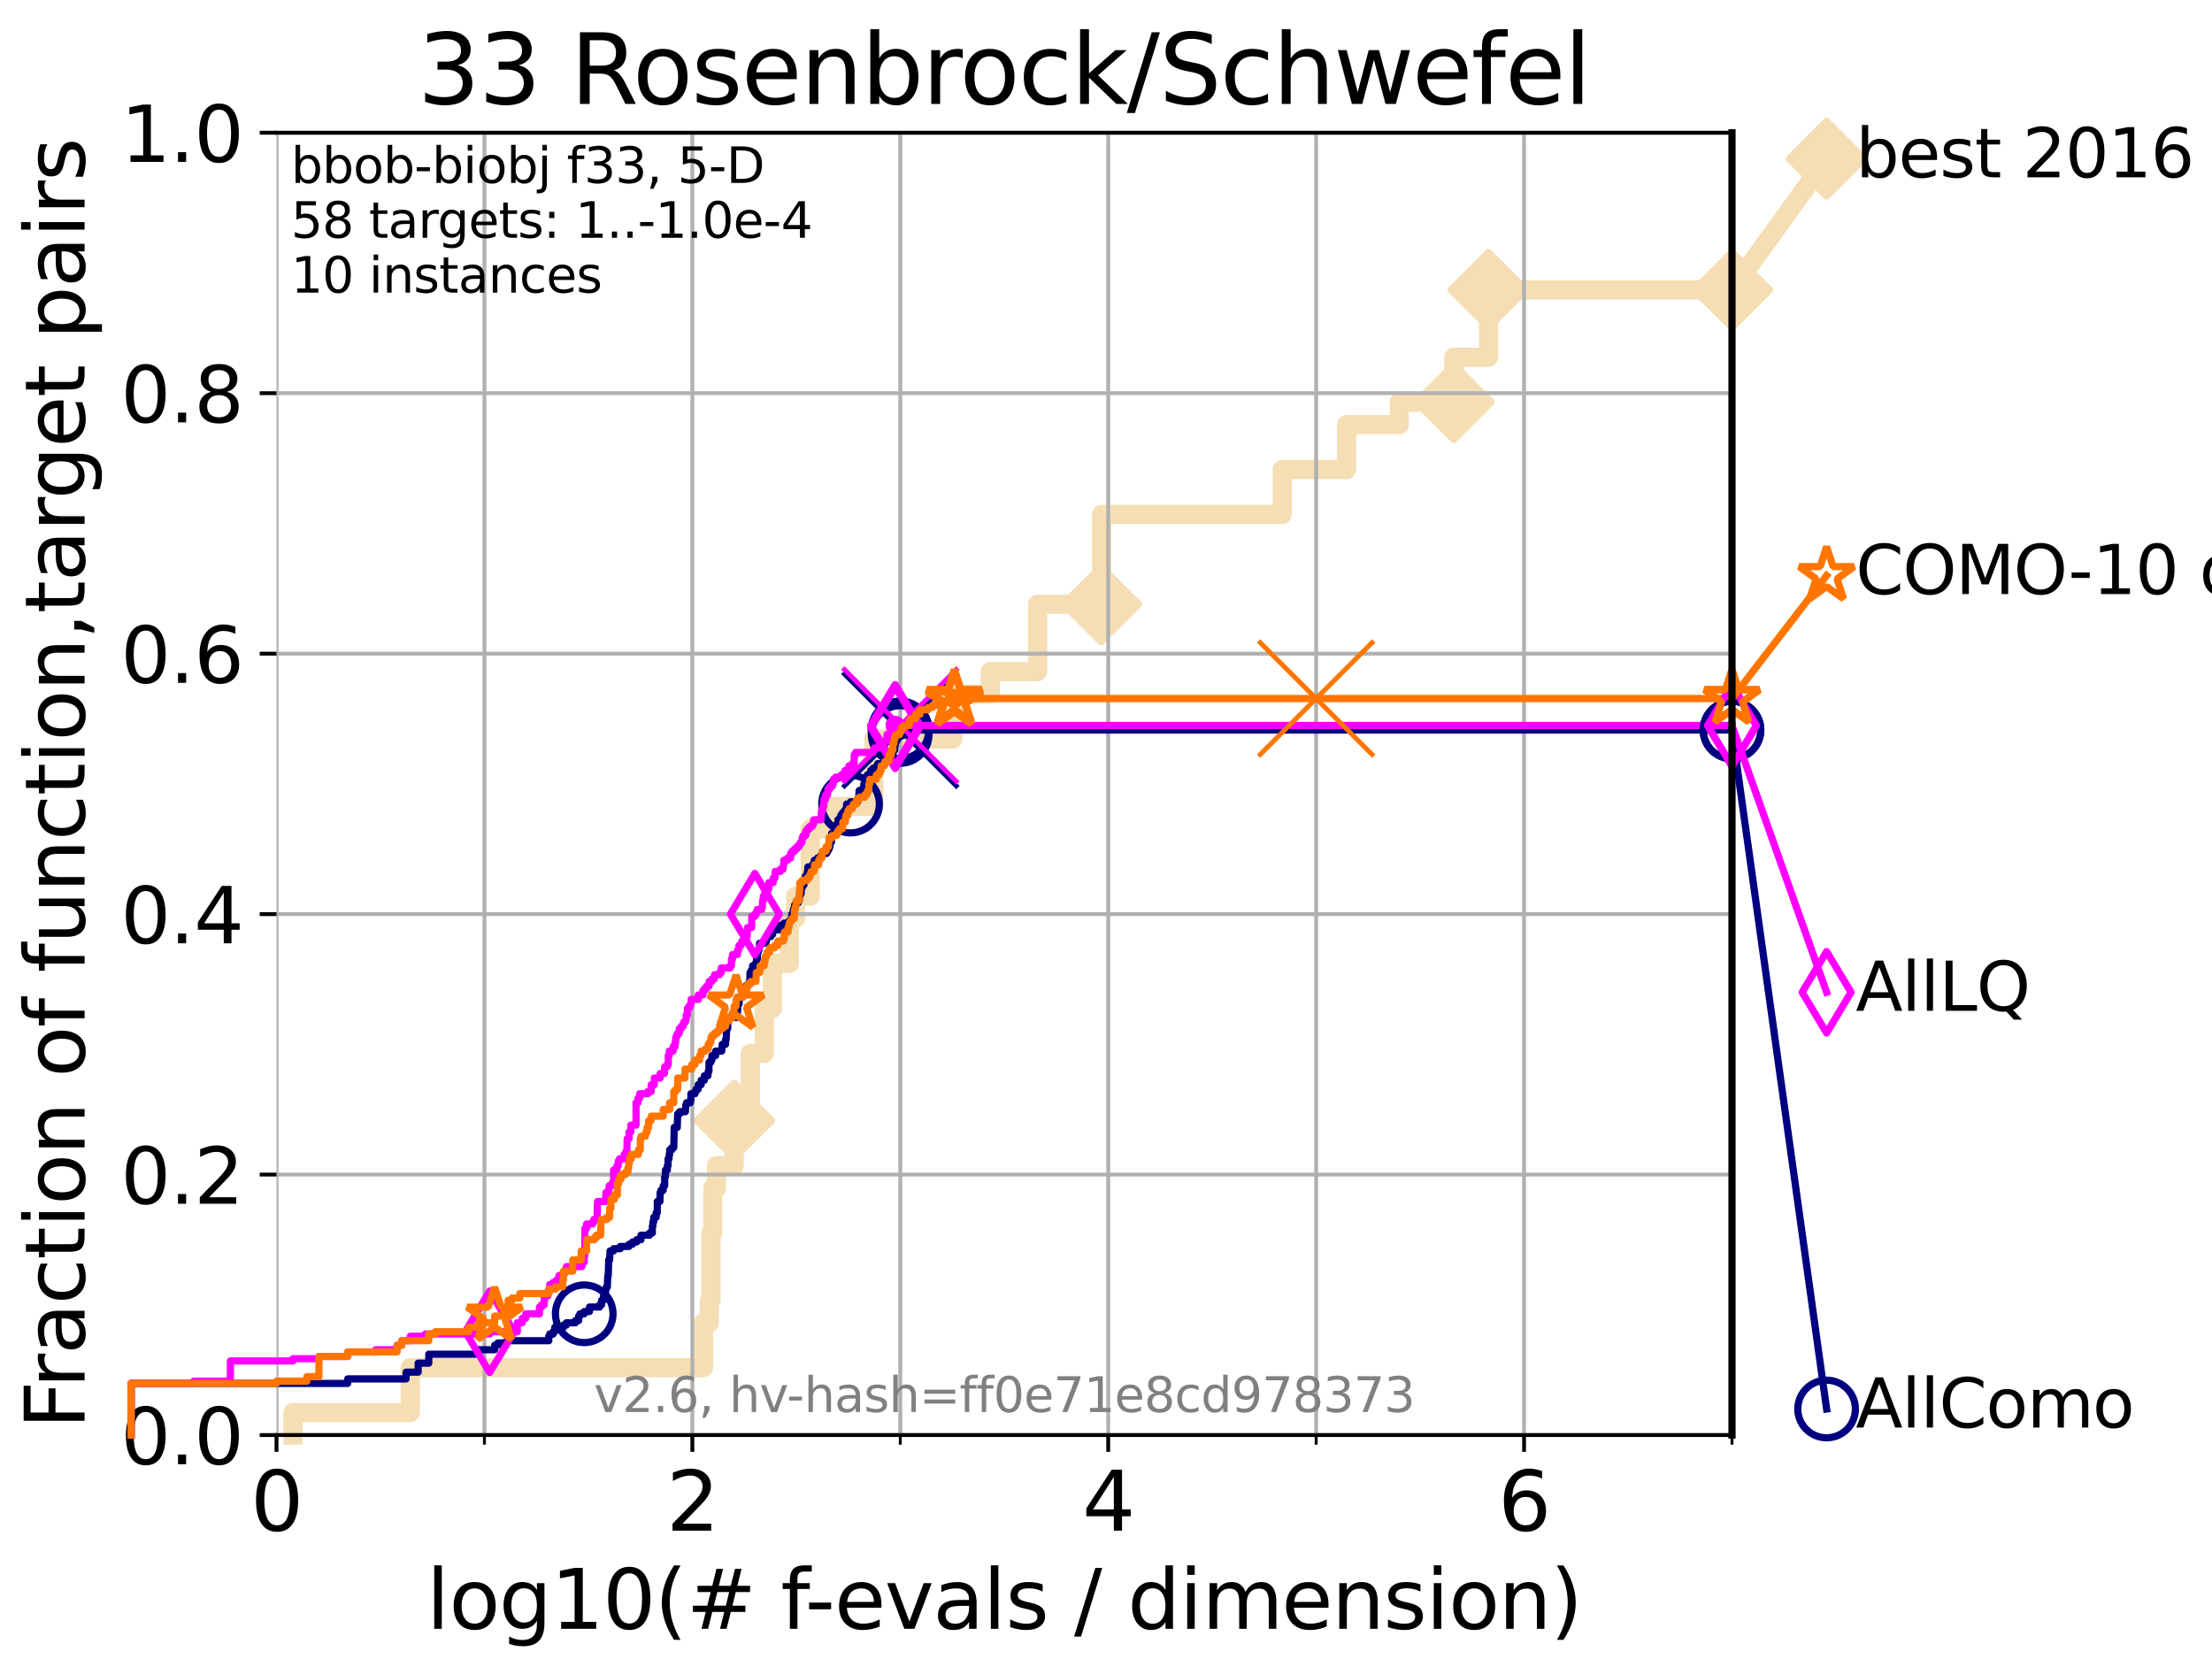 <?xml version="1.0" encoding="utf-8" standalone="no"?>
<!DOCTYPE svg PUBLIC "-//W3C//DTD SVG 1.1//EN"
  "http://www.w3.org/Graphics/SVG/1.1/DTD/svg11.dtd">
<svg xmlns:xlink="http://www.w3.org/1999/xlink" width="460.8pt" height="345.6pt" viewBox="0 0 460.8 345.6" xmlns="http://www.w3.org/2000/svg" version="1.1">
 <defs>
  <style type="text/css">*{stroke-linejoin: round; stroke-linecap: butt}</style>
 </defs>
 <g id="figure_1">
  <g id="patch_1">
   <path d="M 0 345.6 
L 460.8 345.6 
L 460.8 0 
L 0 0 
z
" style="fill: #ffffff"/>
  </g>
  <g id="axes_1">
   <g id="patch_2">
    <path d="M 57.6 298.944 
L 360.806 298.944 
L 360.806 27.648 
L 57.6 27.648 
z
" style="fill: #ffffff"/>
   </g>
   <g id="line2d_1">
    <path d="M 61.03 298.944 
L 61.03 294.266 
L 85.471 294.266 
L 85.471 284.911 
L 146.563 284.911 
L 146.563 275.556 
L 147.754 275.556 
L 147.754 270.879 
L 148.125 270.879 
L 148.125 256.846 
L 148.488 256.846 
L 148.488 247.491 
L 149.253 247.491 
L 149.253 242.814 
L 152.954 242.814 
L 152.954 233.459 
L 156.305 233.459 
L 156.305 219.426 
L 159.233 219.426 
L 159.233 210.071 
L 160.918 210.071 
L 160.918 200.716 
L 164.414 200.716 
L 164.414 191.361 
L 165.743 191.361 
L 165.743 186.684 
L 168.791 186.684 
L 168.791 172.651 
L 172.782 172.651 
L 172.782 167.974 
L 182.033 167.974 
L 182.033 153.941 
L 198.506 153.941 
L 198.506 144.586 
L 206.293 144.586 
L 206.293 139.908 
L 216.165 139.908 
L 216.165 125.876 
L 229.367 125.876 
L 229.367 121.198 
L 229.503 121.198 
L 229.503 107.166 
L 267.123 107.166 
L 267.123 97.811 
L 280.523 97.811 
L 280.523 88.456 
L 291.49 88.456 
L 291.49 83.778 
L 302.86 83.778 
L 302.86 74.423 
L 310.089 74.423 
L 310.089 60.391 
L 360.806 60.391 
" style="fill: none; stroke: #f5deb3; stroke-width: 4; stroke-linecap: square"/>
   </g>
   <g id="line2d_2">
    <defs>
     <path id="mcdb5ae0765" d="M -0 7.778 
L 7.778 0 
L 0 -7.778 
L -7.778 -0 
z
" style="stroke: #f5deb3; stroke-width: 1.5; stroke-linejoin: miter"/>
    </defs>
    <g>
     <use xlink:href="#mcdb5ae0765" x="152.954" y="233.459" style="fill: #f5deb3; stroke: #f5deb3; stroke-width: 1.5; stroke-linejoin: miter"/>
     <use xlink:href="#mcdb5ae0765" x="229.367" y="125.876" style="fill: #f5deb3; stroke: #f5deb3; stroke-width: 1.5; stroke-linejoin: miter"/>
     <use xlink:href="#mcdb5ae0765" x="302.86" y="83.778" style="fill: #f5deb3; stroke: #f5deb3; stroke-width: 1.5; stroke-linejoin: miter"/>
     <use xlink:href="#mcdb5ae0765" x="310.089" y="60.391" style="fill: #f5deb3; stroke: #f5deb3; stroke-width: 1.5; stroke-linejoin: miter"/>
     <use xlink:href="#mcdb5ae0765" x="360.806" y="60.391" style="fill: #f5deb3; stroke: #f5deb3; stroke-width: 1.5; stroke-linejoin: miter"/>
    </g>
   </g>
   <g id="line2d_3">
    <path style="fill: none; stroke: #f5deb3; stroke-width: 4; stroke-linecap: square"/>
    <g/>
   </g>
   <g id="line2d_4">
    <path d="M 360.806 60.391 
L 380.515 33.074 
" style="fill: none; stroke: #f5deb3; stroke-width: 4; stroke-linecap: square"/>
    <g>
     <use xlink:href="#mcdb5ae0765" x="360.806" y="60.391" style="fill: #f5deb3; stroke: #f5deb3; stroke-width: 1.5; stroke-linejoin: miter"/>
     <use xlink:href="#mcdb5ae0765" x="380.515" y="33.074" style="fill: #f5deb3; stroke: #f5deb3; stroke-width: 1.5; stroke-linejoin: miter"/>
    </g>
   </g>
   <g id="matplotlib.axis_1">
    <g id="xtick_1">
     <g id="line2d_5">
      <path d="M 57.6 298.944 
L 57.6 27.648 
" clip-path="url(#p2246c4a5b0)" style="fill: none; stroke: #b0b0b0; stroke-width: 0.8; stroke-linecap: square"/>
     </g>
     <g id="line2d_6">
      <defs>
       <path id="m203e05a1a9" d="M 0 0 
L 0 3.5 
" style="stroke: #000000; stroke-width: 0.8"/>
      </defs>
      <g>
       <use xlink:href="#m203e05a1a9" x="57.6" y="298.944" style="stroke: #000000; stroke-width: 0.8"/>
      </g>
     </g>
     <g id="text_1">
      <!-- 0 -->
      <g transform="translate(52.192 318.861) scale(0.17 -0.17)">
       <defs>
        <path id="DejaVuSans-30" d="M 2034 4250 
Q 1547 4250 1301 3770 
Q 1056 3291 1056 2328 
Q 1056 1369 1301 889 
Q 1547 409 2034 409 
Q 2525 409 2770 889 
Q 3016 1369 3016 2328 
Q 3016 3291 2770 3770 
Q 2525 4250 2034 4250 
z
M 2034 4750 
Q 2819 4750 3233 4129 
Q 3647 3509 3647 2328 
Q 3647 1150 3233 529 
Q 2819 -91 2034 -91 
Q 1250 -91 836 529 
Q 422 1150 422 2328 
Q 422 3509 836 4129 
Q 1250 4750 2034 4750 
z
" transform="scale(0.016)"/>
       </defs>
       <use xlink:href="#DejaVuSans-30"/>
      </g>
     </g>
    </g>
    <g id="xtick_2">
     <g id="line2d_7">
      <path d="M 144.23 298.944 
L 144.23 27.648 
" clip-path="url(#p2246c4a5b0)" style="fill: none; stroke: #b0b0b0; stroke-width: 0.8; stroke-linecap: square"/>
     </g>
     <g id="line2d_8">
      <g>
       <use xlink:href="#m203e05a1a9" x="144.23" y="298.944" style="stroke: #000000; stroke-width: 0.8"/>
      </g>
     </g>
     <g id="text_2">
      <!-- 2 -->
      <g transform="translate(138.822 318.861) scale(0.17 -0.17)">
       <defs>
        <path id="DejaVuSans-32" d="M 1228 531 
L 3431 531 
L 3431 0 
L 469 0 
L 469 531 
Q 828 903 1448 1529 
Q 2069 2156 2228 2338 
Q 2531 2678 2651 2914 
Q 2772 3150 2772 3378 
Q 2772 3750 2511 3984 
Q 2250 4219 1831 4219 
Q 1534 4219 1204 4116 
Q 875 4013 500 3803 
L 500 4441 
Q 881 4594 1212 4672 
Q 1544 4750 1819 4750 
Q 2544 4750 2975 4387 
Q 3406 4025 3406 3419 
Q 3406 3131 3298 2873 
Q 3191 2616 2906 2266 
Q 2828 2175 2409 1742 
Q 1991 1309 1228 531 
z
" transform="scale(0.016)"/>
       </defs>
       <use xlink:href="#DejaVuSans-32"/>
      </g>
     </g>
    </g>
    <g id="xtick_3">
     <g id="line2d_9">
      <path d="M 230.861 298.944 
L 230.861 27.648 
" clip-path="url(#p2246c4a5b0)" style="fill: none; stroke: #b0b0b0; stroke-width: 0.8; stroke-linecap: square"/>
     </g>
     <g id="line2d_10">
      <g>
       <use xlink:href="#m203e05a1a9" x="230.861" y="298.944" style="stroke: #000000; stroke-width: 0.8"/>
      </g>
     </g>
     <g id="text_3">
      <!-- 4 -->
      <g transform="translate(225.453 318.861) scale(0.17 -0.17)">
       <defs>
        <path id="DejaVuSans-34" d="M 2419 4116 
L 825 1625 
L 2419 1625 
L 2419 4116 
z
M 2253 4666 
L 3047 4666 
L 3047 1625 
L 3713 1625 
L 3713 1100 
L 3047 1100 
L 3047 0 
L 2419 0 
L 2419 1100 
L 313 1100 
L 313 1709 
L 2253 4666 
z
" transform="scale(0.016)"/>
       </defs>
       <use xlink:href="#DejaVuSans-34"/>
      </g>
     </g>
    </g>
    <g id="xtick_4">
     <g id="line2d_11">
      <path d="M 317.491 298.944 
L 317.491 27.648 
" clip-path="url(#p2246c4a5b0)" style="fill: none; stroke: #b0b0b0; stroke-width: 0.8; stroke-linecap: square"/>
     </g>
     <g id="line2d_12">
      <g>
       <use xlink:href="#m203e05a1a9" x="317.491" y="298.944" style="stroke: #000000; stroke-width: 0.8"/>
      </g>
     </g>
     <g id="text_4">
      <!-- 6 -->
      <g transform="translate(312.083 318.861) scale(0.17 -0.17)">
       <defs>
        <path id="DejaVuSans-36" d="M 2113 2584 
Q 1688 2584 1439 2293 
Q 1191 2003 1191 1497 
Q 1191 994 1439 701 
Q 1688 409 2113 409 
Q 2538 409 2786 701 
Q 3034 994 3034 1497 
Q 3034 2003 2786 2293 
Q 2538 2584 2113 2584 
z
M 3366 4563 
L 3366 3988 
Q 3128 4100 2886 4159 
Q 2644 4219 2406 4219 
Q 1781 4219 1451 3797 
Q 1122 3375 1075 2522 
Q 1259 2794 1537 2939 
Q 1816 3084 2150 3084 
Q 2853 3084 3261 2657 
Q 3669 2231 3669 1497 
Q 3669 778 3244 343 
Q 2819 -91 2113 -91 
Q 1303 -91 875 529 
Q 447 1150 447 2328 
Q 447 3434 972 4092 
Q 1497 4750 2381 4750 
Q 2619 4750 2861 4703 
Q 3103 4656 3366 4563 
z
" transform="scale(0.016)"/>
       </defs>
       <use xlink:href="#DejaVuSans-36"/>
      </g>
     </g>
    </g>
    <g id="xtick_5">
     <g id="line2d_13">
      <path d="M 100.915 298.944 
L 100.915 27.648 
" clip-path="url(#p2246c4a5b0)" style="fill: none; stroke: #b0b0b0; stroke-width: 0.8; stroke-linecap: square"/>
     </g>
     <g id="line2d_14">
      <defs>
       <path id="m303da2b913" d="M 0 0 
L 0 2 
" style="stroke: #000000; stroke-width: 0.6"/>
      </defs>
      <g>
       <use xlink:href="#m303da2b913" x="100.915" y="298.944" style="stroke: #000000; stroke-width: 0.6"/>
      </g>
     </g>
    </g>
    <g id="xtick_6">
     <g id="line2d_15">
      <path d="M 187.546 298.944 
L 187.546 27.648 
" clip-path="url(#p2246c4a5b0)" style="fill: none; stroke: #b0b0b0; stroke-width: 0.8; stroke-linecap: square"/>
     </g>
     <g id="line2d_16">
      <g>
       <use xlink:href="#m303da2b913" x="187.546" y="298.944" style="stroke: #000000; stroke-width: 0.6"/>
      </g>
     </g>
    </g>
    <g id="xtick_7">
     <g id="line2d_17">
      <path d="M 274.176 298.944 
L 274.176 27.648 
" clip-path="url(#p2246c4a5b0)" style="fill: none; stroke: #b0b0b0; stroke-width: 0.8; stroke-linecap: square"/>
     </g>
     <g id="line2d_18">
      <g>
       <use xlink:href="#m303da2b913" x="274.176" y="298.944" style="stroke: #000000; stroke-width: 0.6"/>
      </g>
     </g>
    </g>
    <g id="xtick_8">
     <g id="line2d_19">
      <path d="M 360.806 298.944 
L 360.806 27.648 
" clip-path="url(#p2246c4a5b0)" style="fill: none; stroke: #b0b0b0; stroke-width: 0.8; stroke-linecap: square"/>
     </g>
     <g id="line2d_20">
      <g>
       <use xlink:href="#m303da2b913" x="360.806" y="298.944" style="stroke: #000000; stroke-width: 0.6"/>
      </g>
     </g>
    </g>
    <g id="text_5">
     <!-- log10(# f-evals / dimension) -->
     <g transform="translate(88.823 339.314) scale(0.17 -0.17)">
      <defs>
       <path id="DejaVuSans-6c" d="M 603 4863 
L 1178 4863 
L 1178 0 
L 603 0 
L 603 4863 
z
" transform="scale(0.016)"/>
       <path id="DejaVuSans-6f" d="M 1959 3097 
Q 1497 3097 1228 2736 
Q 959 2375 959 1747 
Q 959 1119 1226 758 
Q 1494 397 1959 397 
Q 2419 397 2687 759 
Q 2956 1122 2956 1747 
Q 2956 2369 2687 2733 
Q 2419 3097 1959 3097 
z
M 1959 3584 
Q 2709 3584 3137 3096 
Q 3566 2609 3566 1747 
Q 3566 888 3137 398 
Q 2709 -91 1959 -91 
Q 1206 -91 779 398 
Q 353 888 353 1747 
Q 353 2609 779 3096 
Q 1206 3584 1959 3584 
z
" transform="scale(0.016)"/>
       <path id="DejaVuSans-67" d="M 2906 1791 
Q 2906 2416 2648 2759 
Q 2391 3103 1925 3103 
Q 1463 3103 1205 2759 
Q 947 2416 947 1791 
Q 947 1169 1205 825 
Q 1463 481 1925 481 
Q 2391 481 2648 825 
Q 2906 1169 2906 1791 
z
M 3481 434 
Q 3481 -459 3084 -895 
Q 2688 -1331 1869 -1331 
Q 1566 -1331 1297 -1286 
Q 1028 -1241 775 -1147 
L 775 -588 
Q 1028 -725 1275 -790 
Q 1522 -856 1778 -856 
Q 2344 -856 2625 -561 
Q 2906 -266 2906 331 
L 2906 616 
Q 2728 306 2450 153 
Q 2172 0 1784 0 
Q 1141 0 747 490 
Q 353 981 353 1791 
Q 353 2603 747 3093 
Q 1141 3584 1784 3584 
Q 2172 3584 2450 3431 
Q 2728 3278 2906 2969 
L 2906 3500 
L 3481 3500 
L 3481 434 
z
" transform="scale(0.016)"/>
       <path id="DejaVuSans-31" d="M 794 531 
L 1825 531 
L 1825 4091 
L 703 3866 
L 703 4441 
L 1819 4666 
L 2450 4666 
L 2450 531 
L 3481 531 
L 3481 0 
L 794 0 
L 794 531 
z
" transform="scale(0.016)"/>
       <path id="DejaVuSans-28" d="M 1984 4856 
Q 1566 4138 1362 3434 
Q 1159 2731 1159 2009 
Q 1159 1288 1364 580 
Q 1569 -128 1984 -844 
L 1484 -844 
Q 1016 -109 783 600 
Q 550 1309 550 2009 
Q 550 2706 781 3412 
Q 1013 4119 1484 4856 
L 1984 4856 
z
" transform="scale(0.016)"/>
       <path id="DejaVuSans-23" d="M 3272 2816 
L 2363 2816 
L 2100 1772 
L 3016 1772 
L 3272 2816 
z
M 2803 4594 
L 2478 3297 
L 3391 3297 
L 3719 4594 
L 4219 4594 
L 3897 3297 
L 4872 3297 
L 4872 2816 
L 3775 2816 
L 3519 1772 
L 4513 1772 
L 4513 1294 
L 3397 1294 
L 3072 0 
L 2572 0 
L 2894 1294 
L 1978 1294 
L 1656 0 
L 1153 0 
L 1478 1294 
L 494 1294 
L 494 1772 
L 1594 1772 
L 1856 2816 
L 850 2816 
L 850 3297 
L 1978 3297 
L 2297 4594 
L 2803 4594 
z
" transform="scale(0.016)"/>
       <path id="DejaVuSans-20" transform="scale(0.016)"/>
       <path id="DejaVuSans-66" d="M 2375 4863 
L 2375 4384 
L 1825 4384 
Q 1516 4384 1395 4259 
Q 1275 4134 1275 3809 
L 1275 3500 
L 2222 3500 
L 2222 3053 
L 1275 3053 
L 1275 0 
L 697 0 
L 697 3053 
L 147 3053 
L 147 3500 
L 697 3500 
L 697 3744 
Q 697 4328 969 4595 
Q 1241 4863 1831 4863 
L 2375 4863 
z
" transform="scale(0.016)"/>
       <path id="DejaVuSans-2d" d="M 313 2009 
L 1997 2009 
L 1997 1497 
L 313 1497 
L 313 2009 
z
" transform="scale(0.016)"/>
       <path id="DejaVuSans-65" d="M 3597 1894 
L 3597 1613 
L 953 1613 
Q 991 1019 1311 708 
Q 1631 397 2203 397 
Q 2534 397 2845 478 
Q 3156 559 3463 722 
L 3463 178 
Q 3153 47 2828 -22 
Q 2503 -91 2169 -91 
Q 1331 -91 842 396 
Q 353 884 353 1716 
Q 353 2575 817 3079 
Q 1281 3584 2069 3584 
Q 2775 3584 3186 3129 
Q 3597 2675 3597 1894 
z
M 3022 2063 
Q 3016 2534 2758 2815 
Q 2500 3097 2075 3097 
Q 1594 3097 1305 2825 
Q 1016 2553 972 2059 
L 3022 2063 
z
" transform="scale(0.016)"/>
       <path id="DejaVuSans-76" d="M 191 3500 
L 800 3500 
L 1894 563 
L 2988 3500 
L 3597 3500 
L 2284 0 
L 1503 0 
L 191 3500 
z
" transform="scale(0.016)"/>
       <path id="DejaVuSans-61" d="M 2194 1759 
Q 1497 1759 1228 1600 
Q 959 1441 959 1056 
Q 959 750 1161 570 
Q 1363 391 1709 391 
Q 2188 391 2477 730 
Q 2766 1069 2766 1631 
L 2766 1759 
L 2194 1759 
z
M 3341 1997 
L 3341 0 
L 2766 0 
L 2766 531 
Q 2569 213 2275 61 
Q 1981 -91 1556 -91 
Q 1019 -91 701 211 
Q 384 513 384 1019 
Q 384 1609 779 1909 
Q 1175 2209 1959 2209 
L 2766 2209 
L 2766 2266 
Q 2766 2663 2505 2880 
Q 2244 3097 1772 3097 
Q 1472 3097 1187 3025 
Q 903 2953 641 2809 
L 641 3341 
Q 956 3463 1253 3523 
Q 1550 3584 1831 3584 
Q 2591 3584 2966 3190 
Q 3341 2797 3341 1997 
z
" transform="scale(0.016)"/>
       <path id="DejaVuSans-73" d="M 2834 3397 
L 2834 2853 
Q 2591 2978 2328 3040 
Q 2066 3103 1784 3103 
Q 1356 3103 1142 2972 
Q 928 2841 928 2578 
Q 928 2378 1081 2264 
Q 1234 2150 1697 2047 
L 1894 2003 
Q 2506 1872 2764 1633 
Q 3022 1394 3022 966 
Q 3022 478 2636 193 
Q 2250 -91 1575 -91 
Q 1294 -91 989 -36 
Q 684 19 347 128 
L 347 722 
Q 666 556 975 473 
Q 1284 391 1588 391 
Q 1994 391 2212 530 
Q 2431 669 2431 922 
Q 2431 1156 2273 1281 
Q 2116 1406 1581 1522 
L 1381 1569 
Q 847 1681 609 1914 
Q 372 2147 372 2553 
Q 372 3047 722 3315 
Q 1072 3584 1716 3584 
Q 2034 3584 2315 3537 
Q 2597 3491 2834 3397 
z
" transform="scale(0.016)"/>
       <path id="DejaVuSans-2f" d="M 1625 4666 
L 2156 4666 
L 531 -594 
L 0 -594 
L 1625 4666 
z
" transform="scale(0.016)"/>
       <path id="DejaVuSans-64" d="M 2906 2969 
L 2906 4863 
L 3481 4863 
L 3481 0 
L 2906 0 
L 2906 525 
Q 2725 213 2448 61 
Q 2172 -91 1784 -91 
Q 1150 -91 751 415 
Q 353 922 353 1747 
Q 353 2572 751 3078 
Q 1150 3584 1784 3584 
Q 2172 3584 2448 3432 
Q 2725 3281 2906 2969 
z
M 947 1747 
Q 947 1113 1208 752 
Q 1469 391 1925 391 
Q 2381 391 2643 752 
Q 2906 1113 2906 1747 
Q 2906 2381 2643 2742 
Q 2381 3103 1925 3103 
Q 1469 3103 1208 2742 
Q 947 2381 947 1747 
z
" transform="scale(0.016)"/>
       <path id="DejaVuSans-69" d="M 603 3500 
L 1178 3500 
L 1178 0 
L 603 0 
L 603 3500 
z
M 603 4863 
L 1178 4863 
L 1178 4134 
L 603 4134 
L 603 4863 
z
" transform="scale(0.016)"/>
       <path id="DejaVuSans-6d" d="M 3328 2828 
Q 3544 3216 3844 3400 
Q 4144 3584 4550 3584 
Q 5097 3584 5394 3201 
Q 5691 2819 5691 2113 
L 5691 0 
L 5113 0 
L 5113 2094 
Q 5113 2597 4934 2840 
Q 4756 3084 4391 3084 
Q 3944 3084 3684 2787 
Q 3425 2491 3425 1978 
L 3425 0 
L 2847 0 
L 2847 2094 
Q 2847 2600 2669 2842 
Q 2491 3084 2119 3084 
Q 1678 3084 1418 2786 
Q 1159 2488 1159 1978 
L 1159 0 
L 581 0 
L 581 3500 
L 1159 3500 
L 1159 2956 
Q 1356 3278 1631 3431 
Q 1906 3584 2284 3584 
Q 2666 3584 2933 3390 
Q 3200 3197 3328 2828 
z
" transform="scale(0.016)"/>
       <path id="DejaVuSans-6e" d="M 3513 2113 
L 3513 0 
L 2938 0 
L 2938 2094 
Q 2938 2591 2744 2837 
Q 2550 3084 2163 3084 
Q 1697 3084 1428 2787 
Q 1159 2491 1159 1978 
L 1159 0 
L 581 0 
L 581 3500 
L 1159 3500 
L 1159 2956 
Q 1366 3272 1645 3428 
Q 1925 3584 2291 3584 
Q 2894 3584 3203 3211 
Q 3513 2838 3513 2113 
z
" transform="scale(0.016)"/>
       <path id="DejaVuSans-29" d="M 513 4856 
L 1013 4856 
Q 1481 4119 1714 3412 
Q 1947 2706 1947 2009 
Q 1947 1309 1714 600 
Q 1481 -109 1013 -844 
L 513 -844 
Q 928 -128 1133 580 
Q 1338 1288 1338 2009 
Q 1338 2731 1133 3434 
Q 928 4138 513 4856 
z
" transform="scale(0.016)"/>
      </defs>
      <use xlink:href="#DejaVuSans-6c"/>
      <use xlink:href="#DejaVuSans-6f" x="27.783"/>
      <use xlink:href="#DejaVuSans-67" x="88.965"/>
      <use xlink:href="#DejaVuSans-31" x="152.441"/>
      <use xlink:href="#DejaVuSans-30" x="216.064"/>
      <use xlink:href="#DejaVuSans-28" x="279.688"/>
      <use xlink:href="#DejaVuSans-23" x="318.701"/>
      <use xlink:href="#DejaVuSans-20" x="402.49"/>
      <use xlink:href="#DejaVuSans-66" x="434.277"/>
      <use xlink:href="#DejaVuSans-2d" x="463.982"/>
      <use xlink:href="#DejaVuSans-65" x="500.066"/>
      <use xlink:href="#DejaVuSans-76" x="561.59"/>
      <use xlink:href="#DejaVuSans-61" x="620.77"/>
      <use xlink:href="#DejaVuSans-6c" x="682.049"/>
      <use xlink:href="#DejaVuSans-73" x="709.832"/>
      <use xlink:href="#DejaVuSans-20" x="761.932"/>
      <use xlink:href="#DejaVuSans-2f" x="793.719"/>
      <use xlink:href="#DejaVuSans-20" x="827.41"/>
      <use xlink:href="#DejaVuSans-64" x="859.197"/>
      <use xlink:href="#DejaVuSans-69" x="922.674"/>
      <use xlink:href="#DejaVuSans-6d" x="950.457"/>
      <use xlink:href="#DejaVuSans-65" x="1047.869"/>
      <use xlink:href="#DejaVuSans-6e" x="1109.393"/>
      <use xlink:href="#DejaVuSans-73" x="1172.771"/>
      <use xlink:href="#DejaVuSans-69" x="1224.871"/>
      <use xlink:href="#DejaVuSans-6f" x="1252.654"/>
      <use xlink:href="#DejaVuSans-6e" x="1313.836"/>
      <use xlink:href="#DejaVuSans-29" x="1377.215"/>
     </g>
    </g>
   </g>
   <g id="matplotlib.axis_2">
    <g id="ytick_1">
     <g id="line2d_21">
      <path d="M 57.6 298.944 
L 360.806 298.944 
" clip-path="url(#p2246c4a5b0)" style="fill: none; stroke: #b0b0b0; stroke-width: 0.8; stroke-linecap: square"/>
     </g>
     <g id="line2d_22">
      <defs>
       <path id="mdb269c4c21" d="M 0 0 
L -3.5 0 
" style="stroke: #000000; stroke-width: 0.8"/>
      </defs>
      <g>
       <use xlink:href="#mdb269c4c21" x="57.6" y="298.944" style="stroke: #000000; stroke-width: 0.8"/>
      </g>
     </g>
     <g id="text_6">
      <!-- 0.0 -->
      <g transform="translate(25.155 305.023) scale(0.16 -0.16)">
       <defs>
        <path id="DejaVuSans-2e" d="M 684 794 
L 1344 794 
L 1344 0 
L 684 0 
L 684 794 
z
" transform="scale(0.016)"/>
       </defs>
       <use xlink:href="#DejaVuSans-30"/>
       <use xlink:href="#DejaVuSans-2e" x="63.623"/>
       <use xlink:href="#DejaVuSans-30" x="95.41"/>
      </g>
     </g>
    </g>
    <g id="ytick_2">
     <g id="line2d_23">
      <path d="M 57.6 244.685 
L 360.806 244.685 
" clip-path="url(#p2246c4a5b0)" style="fill: none; stroke: #b0b0b0; stroke-width: 0.8; stroke-linecap: square"/>
     </g>
     <g id="line2d_24">
      <g>
       <use xlink:href="#mdb269c4c21" x="57.6" y="244.685" style="stroke: #000000; stroke-width: 0.8"/>
      </g>
     </g>
     <g id="text_7">
      <!-- 0.2 -->
      <g transform="translate(25.155 250.764) scale(0.16 -0.16)">
       <use xlink:href="#DejaVuSans-30"/>
       <use xlink:href="#DejaVuSans-2e" x="63.623"/>
       <use xlink:href="#DejaVuSans-32" x="95.41"/>
      </g>
     </g>
    </g>
    <g id="ytick_3">
     <g id="line2d_25">
      <path d="M 57.6 190.426 
L 360.806 190.426 
" clip-path="url(#p2246c4a5b0)" style="fill: none; stroke: #b0b0b0; stroke-width: 0.8; stroke-linecap: square"/>
     </g>
     <g id="line2d_26">
      <g>
       <use xlink:href="#mdb269c4c21" x="57.6" y="190.426" style="stroke: #000000; stroke-width: 0.8"/>
      </g>
     </g>
     <g id="text_8">
      <!-- 0.4 -->
      <g transform="translate(25.155 196.504) scale(0.16 -0.16)">
       <use xlink:href="#DejaVuSans-30"/>
       <use xlink:href="#DejaVuSans-2e" x="63.623"/>
       <use xlink:href="#DejaVuSans-34" x="95.41"/>
      </g>
     </g>
    </g>
    <g id="ytick_4">
     <g id="line2d_27">
      <path d="M 57.6 136.166 
L 360.806 136.166 
" clip-path="url(#p2246c4a5b0)" style="fill: none; stroke: #b0b0b0; stroke-width: 0.8; stroke-linecap: square"/>
     </g>
     <g id="line2d_28">
      <g>
       <use xlink:href="#mdb269c4c21" x="57.6" y="136.166" style="stroke: #000000; stroke-width: 0.8"/>
      </g>
     </g>
     <g id="text_9">
      <!-- 0.6 -->
      <g transform="translate(25.155 142.245) scale(0.16 -0.16)">
       <use xlink:href="#DejaVuSans-30"/>
       <use xlink:href="#DejaVuSans-2e" x="63.623"/>
       <use xlink:href="#DejaVuSans-36" x="95.41"/>
      </g>
     </g>
    </g>
    <g id="ytick_5">
     <g id="line2d_29">
      <path d="M 57.6 81.907 
L 360.806 81.907 
" clip-path="url(#p2246c4a5b0)" style="fill: none; stroke: #b0b0b0; stroke-width: 0.8; stroke-linecap: square"/>
     </g>
     <g id="line2d_30">
      <g>
       <use xlink:href="#mdb269c4c21" x="57.6" y="81.907" style="stroke: #000000; stroke-width: 0.8"/>
      </g>
     </g>
     <g id="text_10">
      <!-- 0.8 -->
      <g transform="translate(25.155 87.986) scale(0.16 -0.16)">
       <defs>
        <path id="DejaVuSans-38" d="M 2034 2216 
Q 1584 2216 1326 1975 
Q 1069 1734 1069 1313 
Q 1069 891 1326 650 
Q 1584 409 2034 409 
Q 2484 409 2743 651 
Q 3003 894 3003 1313 
Q 3003 1734 2745 1975 
Q 2488 2216 2034 2216 
z
M 1403 2484 
Q 997 2584 770 2862 
Q 544 3141 544 3541 
Q 544 4100 942 4425 
Q 1341 4750 2034 4750 
Q 2731 4750 3128 4425 
Q 3525 4100 3525 3541 
Q 3525 3141 3298 2862 
Q 3072 2584 2669 2484 
Q 3125 2378 3379 2068 
Q 3634 1759 3634 1313 
Q 3634 634 3220 271 
Q 2806 -91 2034 -91 
Q 1263 -91 848 271 
Q 434 634 434 1313 
Q 434 1759 690 2068 
Q 947 2378 1403 2484 
z
M 1172 3481 
Q 1172 3119 1398 2916 
Q 1625 2713 2034 2713 
Q 2441 2713 2670 2916 
Q 2900 3119 2900 3481 
Q 2900 3844 2670 4047 
Q 2441 4250 2034 4250 
Q 1625 4250 1398 4047 
Q 1172 3844 1172 3481 
z
" transform="scale(0.016)"/>
       </defs>
       <use xlink:href="#DejaVuSans-30"/>
       <use xlink:href="#DejaVuSans-2e" x="63.623"/>
       <use xlink:href="#DejaVuSans-38" x="95.41"/>
      </g>
     </g>
    </g>
    <g id="ytick_6">
     <g id="line2d_31">
      <path d="M 57.6 27.648 
L 360.806 27.648 
" clip-path="url(#p2246c4a5b0)" style="fill: none; stroke: #b0b0b0; stroke-width: 0.8; stroke-linecap: square"/>
     </g>
     <g id="line2d_32">
      <g>
       <use xlink:href="#mdb269c4c21" x="57.6" y="27.648" style="stroke: #000000; stroke-width: 0.8"/>
      </g>
     </g>
     <g id="text_11">
      <!-- 1.0 -->
      <g transform="translate(25.155 33.727) scale(0.16 -0.16)">
       <use xlink:href="#DejaVuSans-31"/>
       <use xlink:href="#DejaVuSans-2e" x="63.623"/>
       <use xlink:href="#DejaVuSans-30" x="95.41"/>
      </g>
     </g>
    </g>
    <g id="text_12">
     <!-- Fraction of function,target pairs -->
     <g transform="translate(17.62 297.681) rotate(-90) scale(0.17 -0.17)">
      <defs>
       <path id="DejaVuSans-46" d="M 628 4666 
L 3309 4666 
L 3309 4134 
L 1259 4134 
L 1259 2759 
L 3109 2759 
L 3109 2228 
L 1259 2228 
L 1259 0 
L 628 0 
L 628 4666 
z
" transform="scale(0.016)"/>
       <path id="DejaVuSans-72" d="M 2631 2963 
Q 2534 3019 2420 3045 
Q 2306 3072 2169 3072 
Q 1681 3072 1420 2755 
Q 1159 2438 1159 1844 
L 1159 0 
L 581 0 
L 581 3500 
L 1159 3500 
L 1159 2956 
Q 1341 3275 1631 3429 
Q 1922 3584 2338 3584 
Q 2397 3584 2469 3576 
Q 2541 3569 2628 3553 
L 2631 2963 
z
" transform="scale(0.016)"/>
       <path id="DejaVuSans-63" d="M 3122 3366 
L 3122 2828 
Q 2878 2963 2633 3030 
Q 2388 3097 2138 3097 
Q 1578 3097 1268 2742 
Q 959 2388 959 1747 
Q 959 1106 1268 751 
Q 1578 397 2138 397 
Q 2388 397 2633 464 
Q 2878 531 3122 666 
L 3122 134 
Q 2881 22 2623 -34 
Q 2366 -91 2075 -91 
Q 1284 -91 818 406 
Q 353 903 353 1747 
Q 353 2603 823 3093 
Q 1294 3584 2113 3584 
Q 2378 3584 2631 3529 
Q 2884 3475 3122 3366 
z
" transform="scale(0.016)"/>
       <path id="DejaVuSans-74" d="M 1172 4494 
L 1172 3500 
L 2356 3500 
L 2356 3053 
L 1172 3053 
L 1172 1153 
Q 1172 725 1289 603 
Q 1406 481 1766 481 
L 2356 481 
L 2356 0 
L 1766 0 
Q 1100 0 847 248 
Q 594 497 594 1153 
L 594 3053 
L 172 3053 
L 172 3500 
L 594 3500 
L 594 4494 
L 1172 4494 
z
" transform="scale(0.016)"/>
       <path id="DejaVuSans-75" d="M 544 1381 
L 544 3500 
L 1119 3500 
L 1119 1403 
Q 1119 906 1312 657 
Q 1506 409 1894 409 
Q 2359 409 2629 706 
Q 2900 1003 2900 1516 
L 2900 3500 
L 3475 3500 
L 3475 0 
L 2900 0 
L 2900 538 
Q 2691 219 2414 64 
Q 2138 -91 1772 -91 
Q 1169 -91 856 284 
Q 544 659 544 1381 
z
M 1991 3584 
L 1991 3584 
z
" transform="scale(0.016)"/>
       <path id="DejaVuSans-2c" d="M 750 794 
L 1409 794 
L 1409 256 
L 897 -744 
L 494 -744 
L 750 256 
L 750 794 
z
" transform="scale(0.016)"/>
       <path id="DejaVuSans-70" d="M 1159 525 
L 1159 -1331 
L 581 -1331 
L 581 3500 
L 1159 3500 
L 1159 2969 
Q 1341 3281 1617 3432 
Q 1894 3584 2278 3584 
Q 2916 3584 3314 3078 
Q 3713 2572 3713 1747 
Q 3713 922 3314 415 
Q 2916 -91 2278 -91 
Q 1894 -91 1617 61 
Q 1341 213 1159 525 
z
M 3116 1747 
Q 3116 2381 2855 2742 
Q 2594 3103 2138 3103 
Q 1681 3103 1420 2742 
Q 1159 2381 1159 1747 
Q 1159 1113 1420 752 
Q 1681 391 2138 391 
Q 2594 391 2855 752 
Q 3116 1113 3116 1747 
z
" transform="scale(0.016)"/>
      </defs>
      <use xlink:href="#DejaVuSans-46"/>
      <use xlink:href="#DejaVuSans-72" x="50.27"/>
      <use xlink:href="#DejaVuSans-61" x="91.383"/>
      <use xlink:href="#DejaVuSans-63" x="152.662"/>
      <use xlink:href="#DejaVuSans-74" x="207.643"/>
      <use xlink:href="#DejaVuSans-69" x="246.852"/>
      <use xlink:href="#DejaVuSans-6f" x="274.635"/>
      <use xlink:href="#DejaVuSans-6e" x="335.816"/>
      <use xlink:href="#DejaVuSans-20" x="399.195"/>
      <use xlink:href="#DejaVuSans-6f" x="430.982"/>
      <use xlink:href="#DejaVuSans-66" x="492.164"/>
      <use xlink:href="#DejaVuSans-20" x="527.369"/>
      <use xlink:href="#DejaVuSans-66" x="559.156"/>
      <use xlink:href="#DejaVuSans-75" x="594.361"/>
      <use xlink:href="#DejaVuSans-6e" x="657.74"/>
      <use xlink:href="#DejaVuSans-63" x="721.119"/>
      <use xlink:href="#DejaVuSans-74" x="776.1"/>
      <use xlink:href="#DejaVuSans-69" x="815.309"/>
      <use xlink:href="#DejaVuSans-6f" x="843.092"/>
      <use xlink:href="#DejaVuSans-6e" x="904.273"/>
      <use xlink:href="#DejaVuSans-2c" x="967.652"/>
      <use xlink:href="#DejaVuSans-74" x="999.439"/>
      <use xlink:href="#DejaVuSans-61" x="1038.648"/>
      <use xlink:href="#DejaVuSans-72" x="1099.928"/>
      <use xlink:href="#DejaVuSans-67" x="1139.291"/>
      <use xlink:href="#DejaVuSans-65" x="1202.768"/>
      <use xlink:href="#DejaVuSans-74" x="1264.291"/>
      <use xlink:href="#DejaVuSans-20" x="1303.5"/>
      <use xlink:href="#DejaVuSans-70" x="1335.287"/>
      <use xlink:href="#DejaVuSans-61" x="1398.764"/>
      <use xlink:href="#DejaVuSans-69" x="1460.043"/>
      <use xlink:href="#DejaVuSans-72" x="1487.826"/>
      <use xlink:href="#DejaVuSans-73" x="1528.939"/>
     </g>
    </g>
   </g>
   <g id="line2d_33">
    <defs>
     <path id="mc38549759d" d="M 0 1.5 
C 0.398 1.5 0.779 1.342 1.061 1.061 
C 1.342 0.779 1.5 0.398 1.5 0 
C 1.5 -0.398 1.342 -0.779 1.061 -1.061 
C 0.779 -1.342 0.398 -1.5 0 -1.5 
C -0.398 -1.5 -0.779 -1.342 -1.061 -1.061 
C -1.342 -0.779 -1.5 -0.398 -1.5 0 
C -1.5 0.398 -1.342 0.779 -1.061 1.061 
C -0.779 1.342 -0.398 1.5 0 1.5 
z
" style="stroke: #f5deb3"/>
    </defs>
    <g>
     <use xlink:href="#mc38549759d" x="310.089" y="60.391" style="fill: #f5deb3; stroke: #f5deb3"/>
     <use xlink:href="#mc38549759d" x="310.089" y="60.391" style="fill: #f5deb3; stroke: #f5deb3"/>
    </g>
   </g>
   <g id="line2d_34">
    <defs>
     <path id="ma0b73c90f7" d="M 0 1.5 
C 0.398 1.5 0.779 1.342 1.061 1.061 
C 1.342 0.779 1.5 0.398 1.5 0 
C 1.5 -0.398 1.342 -0.779 1.061 -1.061 
C 0.779 -1.342 0.398 -1.5 0 -1.5 
C -0.398 -1.5 -0.779 -1.342 -1.061 -1.061 
C -1.342 -0.779 -1.5 -0.398 -1.5 0 
C -1.5 0.398 -1.342 0.779 -1.061 1.061 
C -0.779 1.342 -0.398 1.5 0 1.5 
z
" style="stroke: #000080"/>
    </defs>
    <g>
     <use xlink:href="#ma0b73c90f7" x="187.523" y="152.07" style="fill: #000080; stroke: #000080"/>
     <use xlink:href="#ma0b73c90f7" x="187.523" y="152.07" style="fill: #000080; stroke: #000080"/>
    </g>
   </g>
   <g id="line2d_35">
    <path d="M 27.324 298.944 
L 27.324 288.186 
L 72.432 288.186 
L 72.432 287.25 
L 84.596 287.25 
L 84.596 285.847 
L 87.108 285.847 
L 87.108 283.976 
L 89.324 283.976 
L 89.324 282.105 
L 99.347 282.105 
L 99.347 281.169 
L 103.047 281.169 
L 103.047 280.234 
L 103.707 280.234 
L 103.707 279.766 
L 105.559 279.766 
L 105.559 279.298 
L 114.327 279.298 
L 114.327 278.363 
L 114.51 278.363 
L 114.51 277.895 
L 115.227 277.895 
L 115.227 277.427 
L 115.576 277.427 
L 115.576 276.492 
L 117.384 276.492 
L 117.384 276.024 
L 118.001 276.024 
L 118.001 275.556 
L 119.876 275.556 
L 119.876 275.089 
L 120.551 275.089 
L 120.551 274.153 
L 120.814 274.153 
L 120.814 273.685 
L 121.707 273.685 
L 121.707 273.218 
L 122.796 273.218 
L 122.796 272.282 
L 124.907 272.282 
L 124.907 271.814 
L 125.322 271.814 
L 125.322 270.879 
L 125.729 270.879 
L 125.729 269.943 
L 126.127 269.943 
L 126.127 268.54 
L 126.323 268.54 
L 126.323 268.072 
L 126.517 268.072 
L 126.614 265.734 
L 126.709 265.734 
L 126.804 262.459 
L 126.994 262.459 
L 127.087 260.588 
L 127.822 260.588 
L 127.822 260.121 
L 129.209 260.121 
L 129.209 259.653 
L 131.04 259.653 
L 131.04 259.185 
L 131.784 259.185 
L 131.784 258.717 
L 132.639 258.717 
L 132.639 258.25 
L 133.524 258.25 
L 133.524 257.314 
L 135.298 257.314 
L 135.298 256.846 
L 135.894 256.846 
L 135.894 255.443 
L 136.011 255.443 
L 136.011 254.508 
L 136.184 254.508 
L 136.184 253.572 
L 136.697 253.572 
L 136.697 252.637 
L 136.92 252.637 
L 136.92 250.298 
L 137.467 250.298 
L 137.521 248.427 
L 137.681 248.427 
L 137.681 247.959 
L 138.155 247.959 
L 138.155 247.024 
L 138.464 247.024 
L 138.464 245.153 
L 138.617 245.153 
L 138.617 243.749 
L 139.018 243.749 
L 139.018 242.814 
L 139.167 242.814 
L 139.167 241.411 
L 139.363 241.411 
L 139.411 240.475 
L 139.508 240.475 
L 139.508 239.54 
L 139.938 239.54 
L 139.938 239.072 
L 140.359 239.072 
L 140.451 234.862 
L 141.084 234.862 
L 141.173 232.056 
L 141.567 232.056 
L 141.567 231.588 
L 142.784 231.588 
L 142.865 230.184 
L 143.026 230.184 
L 143.026 229.717 
L 143.812 229.717 
L 143.812 229.249 
L 143.927 229.249 
L 143.927 227.846 
L 144.786 227.846 
L 144.786 227.378 
L 145.004 227.378 
L 145.004 226.91 
L 145.433 226.91 
L 145.433 225.975 
L 146.058 225.975 
L 146.058 225.039 
L 146.728 225.039 
L 146.728 224.104 
L 147.471 224.104 
L 147.534 223.168 
L 147.691 223.168 
L 147.691 221.297 
L 148.094 221.297 
L 148.094 220.829 
L 148.307 220.829 
L 148.307 219.894 
L 149.079 219.894 
L 149.079 218.958 
L 150.344 218.958 
L 150.452 217.555 
L 151.142 217.555 
L 151.142 216.62 
L 151.272 216.62 
L 151.375 214.281 
L 151.605 214.281 
L 151.605 212.878 
L 151.732 212.878 
L 151.732 211.942 
L 153.513 211.942 
L 153.559 211.007 
L 153.628 211.007 
L 153.719 209.136 
L 153.967 209.136 
L 154.012 207.732 
L 154.563 207.732 
L 154.563 206.797 
L 154.758 206.797 
L 154.758 205.861 
L 155.371 205.861 
L 155.371 205.394 
L 155.823 205.394 
L 155.823 204.926 
L 156.166 204.926 
L 156.245 202.587 
L 156.521 202.587 
L 156.521 202.119 
L 156.774 202.119 
L 156.774 201.184 
L 157.345 201.184 
L 157.345 200.716 
L 157.513 200.716 
L 157.624 199.781 
L 157.789 199.781 
L 157.789 198.377 
L 157.953 198.377 
L 157.953 197.91 
L 158.116 197.91 
L 158.223 196.974 
L 158.241 196.974 
L 158.241 196.506 
L 159.519 196.506 
L 159.519 196.039 
L 159.668 196.039 
L 159.668 195.103 
L 160.573 195.103 
L 160.573 194.635 
L 160.964 194.635 
L 160.964 193.7 
L 162.306 193.7 
L 162.306 193.232 
L 162.535 193.232 
L 162.535 192.764 
L 163.342 192.764 
L 163.342 192.297 
L 164.363 192.297 
L 164.363 191.829 
L 164.784 191.829 
L 164.784 191.361 
L 164.947 191.361 
L 164.947 190.426 
L 165.257 190.426 
L 165.257 189.49 
L 165.502 189.49 
L 165.514 188.555 
L 165.779 188.555 
L 165.779 188.087 
L 166.263 188.087 
L 166.263 187.619 
L 166.518 187.619 
L 166.518 186.684 
L 166.679 186.684 
L 166.679 186.216 
L 166.883 186.216 
L 166.928 184.813 
L 167.174 184.813 
L 167.174 184.345 
L 167.482 184.345 
L 167.482 183.409 
L 167.775 183.409 
L 167.775 182.474 
L 168.127 182.474 
L 168.19 181.538 
L 168.253 181.538 
L 168.295 180.603 
L 169.255 180.603 
L 169.255 180.135 
L 169.531 180.135 
L 169.639 179.2 
L 170.29 179.2 
L 170.29 178.732 
L 170.956 178.732 
L 170.956 178.264 
L 171.262 178.264 
L 171.262 177.796 
L 172.204 177.796 
L 172.204 177.329 
L 172.466 177.329 
L 172.466 176.861 
L 172.732 176.861 
L 172.732 176.393 
L 172.897 176.393 
L 172.897 175.458 
L 173.206 175.458 
L 173.254 173.587 
L 173.77 173.587 
L 173.77 173.119 
L 174.049 173.119 
L 174.088 172.183 
L 174.264 172.183 
L 174.264 171.716 
L 174.559 171.716 
L 174.559 170.78 
L 175.004 170.78 
L 175.004 170.312 
L 175.15 170.312 
L 175.15 169.845 
L 175.46 169.845 
L 175.46 169.377 
L 175.877 169.377 
L 175.877 168.909 
L 176.217 168.909 
L 176.217 168.441 
L 176.34 168.441 
L 176.361 167.506 
L 177.188 167.506 
L 177.188 167.038 
L 178.674 167.038 
L 178.674 166.57 
L 178.866 166.57 
L 178.967 164.699 
L 179.683 164.699 
L 179.683 164.232 
L 179.956 164.232 
L 179.956 163.296 
L 180.246 163.296 
L 180.246 162.828 
L 180.418 162.828 
L 180.418 161.893 
L 180.658 161.893 
L 180.658 161.425 
L 181.34 161.425 
L 181.392 160.489 
L 181.886 160.489 
L 181.886 160.022 
L 182.604 160.022 
L 182.604 159.554 
L 182.828 159.554 
L 182.828 159.086 
L 184.417 159.086 
L 184.417 158.151 
L 184.774 158.151 
L 184.774 157.215 
L 186.03 157.215 
L 186.03 156.28 
L 186.382 156.28 
L 186.382 155.344 
L 186.493 155.344 
L 186.565 154.409 
L 186.797 154.409 
L 186.797 153.941 
L 187.089 153.941 
L 187.089 153.005 
L 187.523 153.005 
L 187.523 152.07 
L 360.806 152.07 
L 360.806 152.07 
" style="fill: none; stroke: #000080; stroke-width: 1.5; stroke-linecap: square"/>
   </g>
   <g id="line2d_36">
    <defs>
     <path id="m85e869345e" d="M 0 6 
C 1.591 6 3.117 5.368 4.243 4.243 
C 5.368 3.117 6 1.591 6 0 
C 6 -1.591 5.368 -3.117 4.243 -4.243 
C 3.117 -5.368 1.591 -6 0 -6 
C -1.591 -6 -3.117 -5.368 -4.243 -4.243 
C -5.368 -3.117 -6 -1.591 -6 0 
C -6 1.591 -5.368 3.117 -4.243 4.243 
C -3.117 5.368 -1.591 6 0 6 
z
" style="stroke: #000080; stroke-width: 1.5"/>
    </defs>
    <g>
     <use xlink:href="#m85e869345e" x="121.707" y="273.685" style="fill-opacity: 0; stroke: #000080; stroke-width: 1.5"/>
     <use xlink:href="#m85e869345e" x="177.188" y="167.506" style="fill-opacity: 0; stroke: #000080; stroke-width: 1.5"/>
     <use xlink:href="#m85e869345e" x="187.523" y="153.005" style="fill-opacity: 0; stroke: #000080; stroke-width: 1.5"/>
     <use xlink:href="#m85e869345e" x="187.523" y="152.07" style="fill-opacity: 0; stroke: #000080; stroke-width: 1.5"/>
     <use xlink:href="#m85e869345e" x="187.523" y="152.07" style="fill-opacity: 0; stroke: #000080; stroke-width: 1.5"/>
     <use xlink:href="#m85e869345e" x="360.806" y="152.07" style="fill-opacity: 0; stroke: #000080; stroke-width: 1.5"/>
    </g>
   </g>
   <g id="line2d_37">
    <path style="fill: none; stroke: #000080; stroke-width: 1.5; stroke-linecap: square"/>
    <g/>
   </g>
   <g id="line2d_38">
    <path d="M 187.564 152.07 
" clip-path="url(#p2246c4a5b0)" style="fill: none; stroke: #000080; stroke-width: 1.5; stroke-linecap: square"/>
    <defs>
     <path id="m095fbb1bff" d="M -12 12 
L 12 -12 
M -12 -12 
L 12 12 
" style="stroke: #000080"/>
    </defs>
    <g clip-path="url(#p2246c4a5b0)">
     <use xlink:href="#m095fbb1bff" x="187.564" y="152.07" style="fill: #000080; stroke: #000080"/>
    </g>
   </g>
   <g id="line2d_39">
    <defs>
     <path id="m12b79856f5" d="M 0 1.5 
C 0.398 1.5 0.779 1.342 1.061 1.061 
C 1.342 0.779 1.5 0.398 1.5 0 
C 1.5 -0.398 1.342 -0.779 1.061 -1.061 
C 0.779 -1.342 0.398 -1.5 0 -1.5 
C -0.398 -1.5 -0.779 -1.342 -1.061 -1.061 
C -1.342 -0.779 -1.5 -0.398 -1.5 0 
C -1.5 0.398 -1.342 0.779 -1.061 1.061 
C -0.779 1.342 -0.398 1.5 0 1.5 
z
" style="stroke: #ff00ff"/>
    </defs>
    <g>
     <use xlink:href="#m12b79856f5" x="186.485" y="151.134" style="fill: #ff00ff; stroke: #ff00ff"/>
     <use xlink:href="#m12b79856f5" x="186.485" y="151.134" style="fill: #ff00ff; stroke: #ff00ff"/>
    </g>
   </g>
   <g id="line2d_40">
    <path d="M 27.324 298.944 
L 27.324 288.186 
L 40.363 288.186 
L 40.363 287.718 
L 47.991 287.718 
L 47.991 283.508 
L 61.03 283.508 
L 61.03 283.04 
L 66.441 283.04 
L 66.441 282.573 
L 72.432 282.573 
L 72.432 281.637 
L 78.267 281.637 
L 78.267 281.169 
L 82.713 281.169 
L 82.713 280.234 
L 83.678 280.234 
L 83.678 279.298 
L 85.471 279.298 
L 85.471 278.363 
L 88.614 278.363 
L 88.614 277.895 
L 102.011 277.895 
L 102.011 277.427 
L 107.775 277.427 
L 107.775 275.556 
L 108.792 275.556 
L 108.792 274.621 
L 109.52 274.621 
L 109.52 273.685 
L 112.386 273.685 
L 112.386 272.282 
L 112.79 272.282 
L 112.79 271.814 
L 113.381 271.814 
L 113.381 270.411 
L 113.574 270.411 
L 113.574 269.943 
L 114.142 269.943 
L 114.142 269.008 
L 114.51 269.008 
L 114.51 267.605 
L 115.227 267.605 
L 115.227 267.137 
L 115.918 267.137 
L 115.918 266.669 
L 116.419 266.669 
L 116.419 265.734 
L 117.227 265.734 
L 117.227 265.266 
L 117.695 265.266 
L 117.695 264.798 
L 117.849 264.798 
L 117.849 264.33 
L 118.001 264.33 
L 118.001 263.863 
L 121.202 263.863 
L 121.202 263.395 
L 121.329 263.395 
L 121.329 262.927 
L 121.707 262.927 
L 121.707 261.524 
L 121.831 261.524 
L 121.831 255.911 
L 122.199 255.911 
L 122.199 254.975 
L 123.488 254.975 
L 123.488 254.508 
L 123.714 254.508 
L 123.714 254.04 
L 124.374 254.04 
L 124.482 250.298 
L 126.127 250.298 
L 126.226 248.427 
L 126.804 248.427 
L 126.899 247.024 
L 127.458 247.024 
L 127.458 246.556 
L 127.822 246.556 
L 127.822 243.749 
L 128.528 243.749 
L 128.528 242.814 
L 128.786 242.814 
L 128.786 241.878 
L 129.041 241.878 
L 129.041 241.411 
L 130.027 241.411 
L 130.027 240.475 
L 130.345 240.475 
L 130.345 240.007 
L 130.579 240.007 
L 130.657 237.201 
L 131.04 237.201 
L 131.04 235.798 
L 131.416 235.798 
L 131.416 234.394 
L 132.499 234.394 
L 132.499 229.717 
L 132.916 229.717 
L 132.916 228.781 
L 133.256 228.781 
L 133.256 227.846 
L 134.932 227.846 
L 134.932 227.378 
L 135.658 227.378 
L 135.658 225.975 
L 136.3 225.975 
L 136.3 224.571 
L 137.521 224.571 
L 137.521 223.636 
L 138.413 223.636 
L 138.464 222.233 
L 138.969 222.233 
L 138.969 221.765 
L 139.216 221.765 
L 139.216 219.894 
L 139.411 219.894 
L 139.411 218.958 
L 140.22 218.958 
L 140.22 218.023 
L 140.634 218.023 
L 140.634 217.087 
L 140.771 217.087 
L 140.771 216.152 
L 140.906 216.152 
L 140.906 215.684 
L 141.173 215.684 
L 141.173 215.216 
L 141.524 215.216 
L 141.524 214.281 
L 141.911 214.281 
L 141.911 213.813 
L 142.29 213.813 
L 142.29 213.345 
L 142.456 213.345 
L 142.456 212.878 
L 142.825 212.878 
L 142.825 212.41 
L 142.946 212.41 
L 142.946 211.474 
L 143.186 211.474 
L 143.186 210.071 
L 143.502 210.071 
L 143.502 209.603 
L 143.85 209.603 
L 143.85 209.136 
L 143.965 209.136 
L 143.965 208.2 
L 145.468 208.2 
L 145.468 207.265 
L 146.429 207.265 
L 146.429 206.329 
L 146.827 206.329 
L 146.827 205.861 
L 147.248 205.861 
L 147.248 205.394 
L 147.723 205.394 
L 147.723 204.458 
L 148.277 204.458 
L 148.277 203.99 
L 148.756 203.99 
L 148.845 203.055 
L 149.904 203.055 
L 149.904 202.587 
L 150.235 202.587 
L 150.235 201.652 
L 152.082 201.652 
L 152.082 201.184 
L 152.377 201.184 
L 152.377 199.781 
L 152.596 199.781 
L 152.596 198.845 
L 153.628 198.845 
L 153.674 197.91 
L 153.877 197.91 
L 153.945 196.974 
L 154.367 196.974 
L 154.367 196.506 
L 154.563 196.506 
L 154.563 196.039 
L 155.308 196.039 
L 155.308 195.571 
L 155.495 195.571 
L 155.495 195.103 
L 155.64 195.103 
L 155.721 193.232 
L 156.58 193.232 
L 156.599 190.893 
L 157.251 190.893 
L 157.251 190.426 
L 157.55 190.426 
L 157.55 189.958 
L 157.716 189.958 
L 157.716 189.49 
L 158.665 189.49 
L 158.665 189.022 
L 158.804 189.022 
L 158.856 187.619 
L 159.011 187.619 
L 159.011 186.684 
L 159.267 186.684 
L 159.267 186.216 
L 159.418 186.216 
L 159.418 185.748 
L 159.817 185.748 
L 159.817 185.28 
L 160.126 185.28 
L 160.159 183.877 
L 161.056 183.877 
L 161.056 182.942 
L 161.422 182.942 
L 161.482 181.538 
L 162.549 181.538 
L 162.549 181.071 
L 163.137 181.071 
L 163.219 180.135 
L 163.288 180.135 
L 163.288 179.2 
L 164.064 179.2 
L 164.064 178.732 
L 164.695 178.732 
L 164.695 177.796 
L 164.997 177.796 
L 164.997 177.329 
L 165.502 177.329 
L 165.502 176.861 
L 165.981 176.861 
L 165.981 176.393 
L 166.461 176.393 
L 166.461 175.925 
L 166.747 175.925 
L 166.747 175.458 
L 167.051 175.458 
L 167.118 174.522 
L 167.318 174.522 
L 167.318 174.054 
L 167.85 174.054 
L 167.85 173.119 
L 168.19 173.119 
L 168.19 172.651 
L 168.617 172.651 
L 168.617 172.183 
L 169.195 172.183 
L 169.195 171.716 
L 169.472 171.716 
L 169.502 170.78 
L 171.028 170.78 
L 171.119 168.909 
L 171.378 168.909 
L 171.378 167.974 
L 171.625 167.974 
L 171.625 166.57 
L 171.964 166.57 
L 171.964 165.635 
L 172.382 165.635 
L 172.432 164.699 
L 172.566 164.699 
L 172.566 164.232 
L 172.987 164.232 
L 172.987 163.764 
L 173.406 163.764 
L 173.406 163.296 
L 173.589 163.296 
L 173.589 162.36 
L 174.08 162.36 
L 174.08 161.893 
L 175.259 161.893 
L 175.259 161.425 
L 175.8 161.425 
L 175.8 160.957 
L 176.045 160.957 
L 176.045 160.489 
L 176.839 160.489 
L 176.839 159.554 
L 177.543 159.554 
L 177.543 159.086 
L 177.911 159.086 
L 177.961 157.215 
L 178.247 157.215 
L 178.247 156.747 
L 181.881 156.747 
L 181.881 156.28 
L 182.144 156.28 
L 182.144 155.812 
L 183.216 155.812 
L 183.216 154.876 
L 184.031 154.876 
L 184.031 154.409 
L 184.713 154.409 
L 184.783 153.005 
L 185.738 153.005 
L 185.738 152.07 
L 185.953 152.07 
L 185.953 151.602 
L 186.485 151.602 
L 186.485 151.134 
L 360.806 151.134 
L 360.806 151.134 
" style="fill: none; stroke: #ff00ff; stroke-width: 1.5; stroke-linecap: square"/>
   </g>
   <g id="line2d_41">
    <defs>
     <path id="mae6cff94fd" d="M -0 8.485 
L 5.091 0 
L 0 -8.485 
L -5.091 -0 
z
" style="stroke: #ff00ff; stroke-width: 1.5; stroke-linejoin: miter"/>
    </defs>
    <g>
     <use xlink:href="#mae6cff94fd" x="102.011" y="277.427" style="fill-opacity: 0; stroke: #ff00ff; stroke-width: 1.5; stroke-linejoin: miter"/>
     <use xlink:href="#mae6cff94fd" x="157.251" y="190.426" style="fill-opacity: 0; stroke: #ff00ff; stroke-width: 1.5; stroke-linejoin: miter"/>
     <use xlink:href="#mae6cff94fd" x="186.485" y="151.602" style="fill-opacity: 0; stroke: #ff00ff; stroke-width: 1.5; stroke-linejoin: miter"/>
     <use xlink:href="#mae6cff94fd" x="186.485" y="151.134" style="fill-opacity: 0; stroke: #ff00ff; stroke-width: 1.5; stroke-linejoin: miter"/>
     <use xlink:href="#mae6cff94fd" x="186.485" y="151.134" style="fill-opacity: 0; stroke: #ff00ff; stroke-width: 1.5; stroke-linejoin: miter"/>
     <use xlink:href="#mae6cff94fd" x="360.806" y="151.134" style="fill-opacity: 0; stroke: #ff00ff; stroke-width: 1.5; stroke-linejoin: miter"/>
    </g>
   </g>
   <g id="line2d_42">
    <path style="fill: none; stroke: #ff00ff; stroke-width: 1.5; stroke-linecap: square"/>
    <g/>
   </g>
   <g id="line2d_43">
    <path d="M 187.557 151.134 
" clip-path="url(#p2246c4a5b0)" style="fill: none; stroke: #ff00ff; stroke-width: 1.5; stroke-linecap: square"/>
    <defs>
     <path id="mf10c3bd169" d="M -12 12 
L 12 -12 
M -12 -12 
L 12 12 
" style="stroke: #ff00ff"/>
    </defs>
    <g clip-path="url(#p2246c4a5b0)">
     <use xlink:href="#mf10c3bd169" x="187.557" y="151.134" style="fill: #ff00ff; stroke: #ff00ff"/>
    </g>
   </g>
   <g id="line2d_44">
    <defs>
     <path id="mc801e4cc89" d="M 0 1.5 
C 0.398 1.5 0.779 1.342 1.061 1.061 
C 1.342 0.779 1.5 0.398 1.5 0 
C 1.5 -0.398 1.342 -0.779 1.061 -1.061 
C 0.779 -1.342 0.398 -1.5 0 -1.5 
C -0.398 -1.5 -0.779 -1.342 -1.061 -1.061 
C -1.342 -0.779 -1.5 -0.398 -1.5 0 
C -1.5 0.398 -1.342 0.779 -1.061 1.061 
C -0.779 1.342 -0.398 1.5 0 1.5 
z
" style="stroke: #ff7500"/>
    </defs>
    <g>
     <use xlink:href="#mc801e4cc89" x="198.815" y="145.521" style="fill: #ff7500; stroke: #ff7500"/>
     <use xlink:href="#mc801e4cc89" x="198.815" y="145.521" style="fill: #ff7500; stroke: #ff7500"/>
    </g>
   </g>
   <g id="line2d_45">
    <path d="M 27.324 298.944 
L 27.324 288.186 
L 57.6 288.186 
L 57.6 287.718 
L 63.93 287.718 
L 63.93 286.782 
L 66.441 286.782 
L 66.441 282.573 
L 72.432 282.573 
L 72.432 281.637 
L 82.713 281.637 
L 82.713 280.234 
L 83.678 280.234 
L 83.678 279.298 
L 89.324 279.298 
L 89.324 277.895 
L 90.668 277.895 
L 90.668 277.427 
L 97.635 277.427 
L 97.635 276.492 
L 99.751 276.492 
L 99.751 275.556 
L 103.047 275.556 
L 103.047 274.153 
L 104.962 274.153 
L 104.962 273.218 
L 105.851 273.218 
L 105.851 270.879 
L 106.699 270.879 
L 106.699 270.411 
L 108.29 270.411 
L 108.29 269.476 
L 114.327 269.476 
L 114.327 268.54 
L 115.747 268.54 
L 115.747 268.072 
L 117.227 268.072 
L 117.227 266.669 
L 117.384 266.669 
L 117.384 264.798 
L 119.319 264.798 
L 119.319 262.459 
L 121.073 262.459 
L 121.073 260.588 
L 122.199 260.588 
L 122.199 258.25 
L 123.825 258.25 
L 123.825 257.782 
L 124.265 257.782 
L 124.265 257.314 
L 125.116 257.314 
L 125.219 254.04 
L 126.421 254.04 
L 126.421 253.572 
L 126.994 253.572 
L 126.994 251.701 
L 127.274 251.701 
L 127.274 249.83 
L 128.001 249.83 
L 128.001 248.895 
L 128.615 248.895 
L 128.615 246.556 
L 128.872 246.556 
L 128.872 245.62 
L 129.376 245.62 
L 129.376 244.685 
L 130.266 244.685 
L 130.266 244.217 
L 130.811 244.217 
L 130.811 243.282 
L 130.964 243.282 
L 130.964 242.346 
L 131.116 242.346 
L 131.116 241.411 
L 131.49 241.411 
L 131.49 240.475 
L 132.984 240.475 
L 132.984 239.54 
L 133.39 239.54 
L 133.39 237.201 
L 133.524 237.201 
L 133.524 236.733 
L 134.432 236.733 
L 134.432 236.265 
L 134.558 236.265 
L 134.558 235.798 
L 134.808 235.798 
L 134.808 234.862 
L 135.116 234.862 
L 135.116 233.459 
L 135.598 233.459 
L 135.658 232.523 
L 138.155 232.523 
L 138.155 231.12 
L 139.508 231.12 
L 139.508 229.717 
L 140.359 229.717 
L 140.359 227.378 
L 140.771 227.378 
L 140.771 226.91 
L 141.173 226.91 
L 141.173 224.571 
L 142.703 224.571 
L 142.703 222.7 
L 144.117 222.7 
L 144.117 221.765 
L 144.786 221.765 
L 144.786 220.829 
L 145.748 220.829 
L 145.748 219.894 
L 146.058 219.894 
L 146.058 218.958 
L 146.957 218.958 
L 146.957 218.491 
L 147.534 218.491 
L 147.534 217.555 
L 147.847 217.555 
L 147.847 217.087 
L 148.094 217.087 
L 148.094 216.152 
L 148.368 216.152 
L 148.368 215.684 
L 148.845 215.684 
L 148.845 215.216 
L 149.425 215.216 
L 149.425 214.749 
L 149.931 214.749 
L 149.931 214.281 
L 150.533 214.281 
L 150.533 213.813 
L 151.142 213.813 
L 151.142 212.878 
L 151.605 212.878 
L 151.605 211.942 
L 152.475 211.942 
L 152.547 211.007 
L 152.883 211.007 
L 152.93 209.603 
L 153.329 209.603 
L 153.352 208.2 
L 153.559 208.2 
L 153.559 207.732 
L 154.801 207.732 
L 154.801 206.797 
L 155.329 206.797 
L 155.329 206.329 
L 155.537 206.329 
L 155.537 205.394 
L 155.884 205.394 
L 155.884 204.926 
L 156.423 204.926 
L 156.423 204.458 
L 157.475 204.458 
L 157.55 202.587 
L 158.277 202.587 
L 158.366 201.184 
L 159.199 201.184 
L 159.216 200.248 
L 159.368 200.248 
L 159.368 199.313 
L 159.668 199.313 
L 159.767 198.377 
L 160.351 198.377 
L 160.351 197.442 
L 161.377 197.442 
L 161.377 196.974 
L 162.045 196.974 
L 162.045 196.039 
L 163.192 196.039 
L 163.192 195.571 
L 163.383 195.571 
L 163.397 194.168 
L 164.155 194.168 
L 164.155 193.232 
L 164.363 193.232 
L 164.389 192.297 
L 164.619 192.297 
L 164.619 191.829 
L 164.96 191.829 
L 164.96 191.361 
L 165.441 191.361 
L 165.514 189.49 
L 165.671 189.49 
L 165.779 188.555 
L 165.851 188.555 
L 165.851 187.619 
L 166.472 187.619 
L 166.576 185.28 
L 166.61 185.28 
L 166.621 183.877 
L 167.085 183.877 
L 167.085 183.409 
L 168.117 183.409 
L 168.117 182.942 
L 168.545 182.942 
L 168.545 182.474 
L 168.812 182.474 
L 168.812 182.006 
L 168.994 182.006 
L 168.994 181.538 
L 169.56 181.538 
L 169.56 181.071 
L 169.677 181.071 
L 169.677 180.135 
L 170.542 180.135 
L 170.552 179.2 
L 170.782 179.2 
L 170.782 178.732 
L 171.218 178.732 
L 171.298 177.329 
L 172.085 177.329 
L 172.085 176.393 
L 172.591 176.393 
L 172.691 174.99 
L 172.707 174.99 
L 172.707 174.522 
L 173.35 174.522 
L 173.35 174.054 
L 174.272 174.054 
L 174.272 173.587 
L 174.521 173.587 
L 174.521 173.119 
L 174.879 173.119 
L 174.879 172.651 
L 175.51 172.651 
L 175.588 171.248 
L 176.107 171.248 
L 176.217 169.845 
L 176.625 169.845 
L 176.625 168.909 
L 176.918 168.909 
L 176.918 168.441 
L 177.594 168.441 
L 177.594 167.974 
L 177.766 167.974 
L 177.766 167.506 
L 178.443 167.506 
L 178.48 166.57 
L 178.955 166.57 
L 178.955 166.103 
L 180.102 166.103 
L 180.102 165.635 
L 180.511 165.635 
L 180.511 165.167 
L 180.744 165.167 
L 180.744 164.699 
L 180.997 164.699 
L 181.018 163.296 
L 181.166 163.296 
L 181.166 162.36 
L 182.546 162.36 
L 182.546 161.425 
L 183.097 161.425 
L 183.097 160.957 
L 183.353 160.957 
L 183.353 160.489 
L 183.549 160.489 
L 183.549 159.554 
L 184.225 159.554 
L 184.225 159.086 
L 184.368 159.086 
L 184.368 158.618 
L 185.175 158.618 
L 185.235 157.215 
L 185.693 157.215 
L 185.693 156.28 
L 185.993 156.28 
L 186.03 154.876 
L 186.245 154.876 
L 186.245 153.941 
L 186.418 153.941 
L 186.418 153.473 
L 186.62 153.473 
L 186.62 153.005 
L 187.425 153.005 
L 187.425 152.538 
L 187.658 152.538 
L 187.759 151.602 
L 188.327 151.602 
L 188.327 151.134 
L 189.417 151.134 
L 189.417 150.199 
L 189.698 150.199 
L 189.698 149.731 
L 190.748 149.731 
L 190.748 148.796 
L 191.65 148.796 
L 191.65 147.86 
L 193.299 147.86 
L 193.299 147.392 
L 194.221 147.392 
L 194.221 146.925 
L 195.223 146.925 
L 195.223 146.457 
L 196.986 146.457 
L 196.986 145.989 
L 198.815 145.989 
L 198.815 145.521 
L 360.806 145.521 
L 360.806 145.521 
" style="fill: none; stroke: #ff7500; stroke-width: 1.5; stroke-linecap: square"/>
   </g>
   <g id="line2d_46">
    <defs>
     <path id="mab075aac9f" d="M 0 -6 
L -1.347 -1.854 
L -5.706 -1.854 
L -2.18 0.708 
L -3.527 4.854 
L -0 2.292 
L 3.527 4.854 
L 2.18 0.708 
L 5.706 -1.854 
L 1.347 -1.854 
z
" style="stroke: #ff7500; stroke-width: 1.5; stroke-linejoin: bevel"/>
    </defs>
    <g>
     <use xlink:href="#mab075aac9f" x="103.047" y="274.153" style="fill-opacity: 0; stroke: #ff7500; stroke-width: 1.5; stroke-linejoin: bevel"/>
     <use xlink:href="#mab075aac9f" x="153.329" y="209.136" style="fill-opacity: 0; stroke: #ff7500; stroke-width: 1.5; stroke-linejoin: bevel"/>
     <use xlink:href="#mab075aac9f" x="198.815" y="145.989" style="fill-opacity: 0; stroke: #ff7500; stroke-width: 1.5; stroke-linejoin: bevel"/>
     <use xlink:href="#mab075aac9f" x="198.815" y="145.521" style="fill-opacity: 0; stroke: #ff7500; stroke-width: 1.5; stroke-linejoin: bevel"/>
     <use xlink:href="#mab075aac9f" x="198.815" y="145.521" style="fill-opacity: 0; stroke: #ff7500; stroke-width: 1.5; stroke-linejoin: bevel"/>
     <use xlink:href="#mab075aac9f" x="360.806" y="145.521" style="fill-opacity: 0; stroke: #ff7500; stroke-width: 1.5; stroke-linejoin: bevel"/>
    </g>
   </g>
   <g id="line2d_47">
    <path style="fill: none; stroke: #ff7500; stroke-width: 1.5; stroke-linecap: square"/>
    <g/>
   </g>
   <g id="line2d_48">
    <path d="M 274.176 145.521 
" clip-path="url(#p2246c4a5b0)" style="fill: none; stroke: #ff7500; stroke-width: 1.5; stroke-linecap: square"/>
    <defs>
     <path id="m56685175f1" d="M -12 12 
L 12 -12 
M -12 -12 
L 12 12 
" style="stroke: #ff7500"/>
    </defs>
    <g clip-path="url(#p2246c4a5b0)">
     <use xlink:href="#m56685175f1" x="274.176" y="145.521" style="fill: #ff7500; stroke: #ff7500"/>
    </g>
   </g>
   <g id="line2d_49">
    <path d="M 360.806 152.07 
L 380.515 293.518 
" style="fill: none; stroke: #000080; stroke-width: 1.5; stroke-linecap: square"/>
    <g>
     <use xlink:href="#m85e869345e" x="360.806" y="152.07" style="fill-opacity: 0; stroke: #000080; stroke-width: 1.5"/>
     <use xlink:href="#m85e869345e" x="380.515" y="293.518" style="fill-opacity: 0; stroke: #000080; stroke-width: 1.5"/>
    </g>
   </g>
   <g id="line2d_50">
    <path d="M 360.806 151.134 
L 380.515 206.703 
" style="fill: none; stroke: #ff00ff; stroke-width: 1.5; stroke-linecap: square"/>
    <g>
     <use xlink:href="#mae6cff94fd" x="360.806" y="151.134" style="fill-opacity: 0; stroke: #ff00ff; stroke-width: 1.5; stroke-linejoin: miter"/>
     <use xlink:href="#mae6cff94fd" x="380.515" y="206.703" style="fill-opacity: 0; stroke: #ff00ff; stroke-width: 1.5; stroke-linejoin: miter"/>
    </g>
   </g>
   <g id="line2d_51">
    <path d="M 360.806 145.521 
L 380.515 119.889 
" style="fill: none; stroke: #ff7500; stroke-width: 1.5; stroke-linecap: square"/>
    <g>
     <use xlink:href="#mab075aac9f" x="360.806" y="145.521" style="fill-opacity: 0; stroke: #ff7500; stroke-width: 1.5; stroke-linejoin: bevel"/>
     <use xlink:href="#mab075aac9f" x="380.515" y="119.889" style="fill-opacity: 0; stroke: #ff7500; stroke-width: 1.5; stroke-linejoin: bevel"/>
    </g>
   </g>
   <g id="line2d_52">
    <path d="M 360.806 298.944 
L 360.806 27.648 
" style="fill: none; stroke: #000000; stroke-width: 1.5; stroke-linecap: square"/>
   </g>
   <g id="patch_3">
    <path d="M 57.6 298.944 
L 360.806 298.944 
" style="fill: none; stroke: #000000; stroke-width: 0.8; stroke-linejoin: miter; stroke-linecap: square"/>
   </g>
   <g id="patch_4">
    <path d="M 57.6 27.648 
L 360.806 27.648 
" style="fill: none; stroke: #000000; stroke-width: 0.8; stroke-linejoin: miter; stroke-linecap: square"/>
   </g>
   <g id="text_13">
    <!-- AllComo -->
    <g transform="translate(386.579 297.381) scale(0.14 -0.14)">
     <defs>
      <path id="DejaVuSans-41" d="M 2188 4044 
L 1331 1722 
L 3047 1722 
L 2188 4044 
z
M 1831 4666 
L 2547 4666 
L 4325 0 
L 3669 0 
L 3244 1197 
L 1141 1197 
L 716 0 
L 50 0 
L 1831 4666 
z
" transform="scale(0.016)"/>
      <path id="DejaVuSans-43" d="M 4122 4306 
L 4122 3641 
Q 3803 3938 3442 4084 
Q 3081 4231 2675 4231 
Q 1875 4231 1450 3742 
Q 1025 3253 1025 2328 
Q 1025 1406 1450 917 
Q 1875 428 2675 428 
Q 3081 428 3442 575 
Q 3803 722 4122 1019 
L 4122 359 
Q 3791 134 3420 21 
Q 3050 -91 2638 -91 
Q 1578 -91 968 557 
Q 359 1206 359 2328 
Q 359 3453 968 4101 
Q 1578 4750 2638 4750 
Q 3056 4750 3426 4639 
Q 3797 4528 4122 4306 
z
" transform="scale(0.016)"/>
     </defs>
     <use xlink:href="#DejaVuSans-41"/>
     <use xlink:href="#DejaVuSans-6c" x="68.408"/>
     <use xlink:href="#DejaVuSans-6c" x="96.191"/>
     <use xlink:href="#DejaVuSans-43" x="123.975"/>
     <use xlink:href="#DejaVuSans-6f" x="193.799"/>
     <use xlink:href="#DejaVuSans-6d" x="254.98"/>
     <use xlink:href="#DejaVuSans-6f" x="352.393"/>
    </g>
   </g>
   <g id="text_14">
    <!-- AllLQ -->
    <g transform="translate(386.579 210.566) scale(0.14 -0.14)">
     <defs>
      <path id="DejaVuSans-4c" d="M 628 4666 
L 1259 4666 
L 1259 531 
L 3531 531 
L 3531 0 
L 628 0 
L 628 4666 
z
" transform="scale(0.016)"/>
      <path id="DejaVuSans-51" d="M 2522 4238 
Q 1834 4238 1429 3725 
Q 1025 3213 1025 2328 
Q 1025 1447 1429 934 
Q 1834 422 2522 422 
Q 3209 422 3611 934 
Q 4013 1447 4013 2328 
Q 4013 3213 3611 3725 
Q 3209 4238 2522 4238 
z
M 3406 84 
L 4238 -825 
L 3475 -825 
L 2784 -78 
Q 2681 -84 2626 -87 
Q 2572 -91 2522 -91 
Q 1538 -91 948 567 
Q 359 1225 359 2328 
Q 359 3434 948 4092 
Q 1538 4750 2522 4750 
Q 3503 4750 4090 4092 
Q 4678 3434 4678 2328 
Q 4678 1516 4351 937 
Q 4025 359 3406 84 
z
" transform="scale(0.016)"/>
     </defs>
     <use xlink:href="#DejaVuSans-41"/>
     <use xlink:href="#DejaVuSans-6c" x="68.408"/>
     <use xlink:href="#DejaVuSans-6c" x="96.191"/>
     <use xlink:href="#DejaVuSans-4c" x="123.975"/>
     <use xlink:href="#DejaVuSans-51" x="179.688"/>
    </g>
   </g>
   <g id="text_15">
    <!-- COMO-10 d -->
    <g transform="translate(386.579 123.752) scale(0.14 -0.14)">
     <defs>
      <path id="DejaVuSans-4f" d="M 2522 4238 
Q 1834 4238 1429 3725 
Q 1025 3213 1025 2328 
Q 1025 1447 1429 934 
Q 1834 422 2522 422 
Q 3209 422 3611 934 
Q 4013 1447 4013 2328 
Q 4013 3213 3611 3725 
Q 3209 4238 2522 4238 
z
M 2522 4750 
Q 3503 4750 4090 4092 
Q 4678 3434 4678 2328 
Q 4678 1225 4090 567 
Q 3503 -91 2522 -91 
Q 1538 -91 948 565 
Q 359 1222 359 2328 
Q 359 3434 948 4092 
Q 1538 4750 2522 4750 
z
" transform="scale(0.016)"/>
      <path id="DejaVuSans-4d" d="M 628 4666 
L 1569 4666 
L 2759 1491 
L 3956 4666 
L 4897 4666 
L 4897 0 
L 4281 0 
L 4281 4097 
L 3078 897 
L 2444 897 
L 1241 4097 
L 1241 0 
L 628 0 
L 628 4666 
z
" transform="scale(0.016)"/>
     </defs>
     <use xlink:href="#DejaVuSans-43"/>
     <use xlink:href="#DejaVuSans-4f" x="69.824"/>
     <use xlink:href="#DejaVuSans-4d" x="148.535"/>
     <use xlink:href="#DejaVuSans-4f" x="234.814"/>
     <use xlink:href="#DejaVuSans-2d" x="316.275"/>
     <use xlink:href="#DejaVuSans-31" x="352.359"/>
     <use xlink:href="#DejaVuSans-30" x="415.982"/>
     <use xlink:href="#DejaVuSans-20" x="479.605"/>
     <use xlink:href="#DejaVuSans-64" x="511.393"/>
    </g>
   </g>
   <g id="text_16">
    <!-- best 2016 -->
    <g transform="translate(386.579 36.937) scale(0.14 -0.14)">
     <defs>
      <path id="DejaVuSans-62" d="M 3116 1747 
Q 3116 2381 2855 2742 
Q 2594 3103 2138 3103 
Q 1681 3103 1420 2742 
Q 1159 2381 1159 1747 
Q 1159 1113 1420 752 
Q 1681 391 2138 391 
Q 2594 391 2855 752 
Q 3116 1113 3116 1747 
z
M 1159 2969 
Q 1341 3281 1617 3432 
Q 1894 3584 2278 3584 
Q 2916 3584 3314 3078 
Q 3713 2572 3713 1747 
Q 3713 922 3314 415 
Q 2916 -91 2278 -91 
Q 1894 -91 1617 61 
Q 1341 213 1159 525 
L 1159 0 
L 581 0 
L 581 4863 
L 1159 4863 
L 1159 2969 
z
" transform="scale(0.016)"/>
     </defs>
     <use xlink:href="#DejaVuSans-62"/>
     <use xlink:href="#DejaVuSans-65" x="63.477"/>
     <use xlink:href="#DejaVuSans-73" x="125"/>
     <use xlink:href="#DejaVuSans-74" x="177.1"/>
     <use xlink:href="#DejaVuSans-20" x="216.309"/>
     <use xlink:href="#DejaVuSans-32" x="248.096"/>
     <use xlink:href="#DejaVuSans-30" x="311.719"/>
     <use xlink:href="#DejaVuSans-31" x="375.342"/>
     <use xlink:href="#DejaVuSans-36" x="438.965"/>
    </g>
   </g>
   <g id="text_17">
    <!-- bbob-biobj f33, 5-D -->
    <g transform="translate(60.632 38.111) scale(0.102 -0.102)">
     <defs>
      <path id="DejaVuSans-6a" d="M 603 3500 
L 1178 3500 
L 1178 -63 
Q 1178 -731 923 -1031 
Q 669 -1331 103 -1331 
L -116 -1331 
L -116 -844 
L 38 -844 
Q 366 -844 484 -692 
Q 603 -541 603 -63 
L 603 3500 
z
M 603 4863 
L 1178 4863 
L 1178 4134 
L 603 4134 
L 603 4863 
z
" transform="scale(0.016)"/>
      <path id="DejaVuSans-33" d="M 2597 2516 
Q 3050 2419 3304 2112 
Q 3559 1806 3559 1356 
Q 3559 666 3084 287 
Q 2609 -91 1734 -91 
Q 1441 -91 1130 -33 
Q 819 25 488 141 
L 488 750 
Q 750 597 1062 519 
Q 1375 441 1716 441 
Q 2309 441 2620 675 
Q 2931 909 2931 1356 
Q 2931 1769 2642 2001 
Q 2353 2234 1838 2234 
L 1294 2234 
L 1294 2753 
L 1863 2753 
Q 2328 2753 2575 2939 
Q 2822 3125 2822 3475 
Q 2822 3834 2567 4026 
Q 2313 4219 1838 4219 
Q 1578 4219 1281 4162 
Q 984 4106 628 3988 
L 628 4550 
Q 988 4650 1302 4700 
Q 1616 4750 1894 4750 
Q 2613 4750 3031 4423 
Q 3450 4097 3450 3541 
Q 3450 3153 3228 2886 
Q 3006 2619 2597 2516 
z
" transform="scale(0.016)"/>
      <path id="DejaVuSans-35" d="M 691 4666 
L 3169 4666 
L 3169 4134 
L 1269 4134 
L 1269 2991 
Q 1406 3038 1543 3061 
Q 1681 3084 1819 3084 
Q 2600 3084 3056 2656 
Q 3513 2228 3513 1497 
Q 3513 744 3044 326 
Q 2575 -91 1722 -91 
Q 1428 -91 1123 -41 
Q 819 9 494 109 
L 494 744 
Q 775 591 1075 516 
Q 1375 441 1709 441 
Q 2250 441 2565 725 
Q 2881 1009 2881 1497 
Q 2881 1984 2565 2268 
Q 2250 2553 1709 2553 
Q 1456 2553 1204 2497 
Q 953 2441 691 2322 
L 691 4666 
z
" transform="scale(0.016)"/>
      <path id="DejaVuSans-44" d="M 1259 4147 
L 1259 519 
L 2022 519 
Q 2988 519 3436 956 
Q 3884 1394 3884 2338 
Q 3884 3275 3436 3711 
Q 2988 4147 2022 4147 
L 1259 4147 
z
M 628 4666 
L 1925 4666 
Q 3281 4666 3915 4102 
Q 4550 3538 4550 2338 
Q 4550 1131 3912 565 
Q 3275 0 1925 0 
L 628 0 
L 628 4666 
z
" transform="scale(0.016)"/>
     </defs>
     <use xlink:href="#DejaVuSans-62"/>
     <use xlink:href="#DejaVuSans-62" x="63.477"/>
     <use xlink:href="#DejaVuSans-6f" x="126.953"/>
     <use xlink:href="#DejaVuSans-62" x="188.135"/>
     <use xlink:href="#DejaVuSans-2d" x="251.611"/>
     <use xlink:href="#DejaVuSans-62" x="287.695"/>
     <use xlink:href="#DejaVuSans-69" x="351.172"/>
     <use xlink:href="#DejaVuSans-6f" x="378.955"/>
     <use xlink:href="#DejaVuSans-62" x="440.137"/>
     <use xlink:href="#DejaVuSans-6a" x="503.613"/>
     <use xlink:href="#DejaVuSans-20" x="531.396"/>
     <use xlink:href="#DejaVuSans-66" x="563.184"/>
     <use xlink:href="#DejaVuSans-33" x="598.389"/>
     <use xlink:href="#DejaVuSans-33" x="662.012"/>
     <use xlink:href="#DejaVuSans-2c" x="725.635"/>
     <use xlink:href="#DejaVuSans-20" x="757.422"/>
     <use xlink:href="#DejaVuSans-35" x="789.209"/>
     <use xlink:href="#DejaVuSans-2d" x="852.832"/>
     <use xlink:href="#DejaVuSans-44" x="888.916"/>
    </g>
    <!-- 58 targets: 1..-1.0e-4 -->
    <g transform="translate(60.632 49.533) scale(0.102 -0.102)">
     <defs>
      <path id="DejaVuSans-3a" d="M 750 794 
L 1409 794 
L 1409 0 
L 750 0 
L 750 794 
z
M 750 3309 
L 1409 3309 
L 1409 2516 
L 750 2516 
L 750 3309 
z
" transform="scale(0.016)"/>
     </defs>
     <use xlink:href="#DejaVuSans-35"/>
     <use xlink:href="#DejaVuSans-38" x="63.623"/>
     <use xlink:href="#DejaVuSans-20" x="127.246"/>
     <use xlink:href="#DejaVuSans-74" x="159.033"/>
     <use xlink:href="#DejaVuSans-61" x="198.242"/>
     <use xlink:href="#DejaVuSans-72" x="259.521"/>
     <use xlink:href="#DejaVuSans-67" x="298.885"/>
     <use xlink:href="#DejaVuSans-65" x="362.361"/>
     <use xlink:href="#DejaVuSans-74" x="423.885"/>
     <use xlink:href="#DejaVuSans-73" x="463.094"/>
     <use xlink:href="#DejaVuSans-3a" x="515.193"/>
     <use xlink:href="#DejaVuSans-20" x="548.885"/>
     <use xlink:href="#DejaVuSans-31" x="580.672"/>
     <use xlink:href="#DejaVuSans-2e" x="644.295"/>
     <use xlink:href="#DejaVuSans-2e" x="676.082"/>
     <use xlink:href="#DejaVuSans-2d" x="707.869"/>
     <use xlink:href="#DejaVuSans-31" x="743.953"/>
     <use xlink:href="#DejaVuSans-2e" x="807.576"/>
     <use xlink:href="#DejaVuSans-30" x="839.363"/>
     <use xlink:href="#DejaVuSans-65" x="902.986"/>
     <use xlink:href="#DejaVuSans-2d" x="964.51"/>
     <use xlink:href="#DejaVuSans-34" x="1000.594"/>
    </g>
    <!-- 10 instances -->
    <g transform="translate(60.632 60.955) scale(0.102 -0.102)">
     <use xlink:href="#DejaVuSans-31"/>
     <use xlink:href="#DejaVuSans-30" x="63.623"/>
     <use xlink:href="#DejaVuSans-20" x="127.246"/>
     <use xlink:href="#DejaVuSans-69" x="159.033"/>
     <use xlink:href="#DejaVuSans-6e" x="186.816"/>
     <use xlink:href="#DejaVuSans-73" x="250.195"/>
     <use xlink:href="#DejaVuSans-74" x="302.295"/>
     <use xlink:href="#DejaVuSans-61" x="341.504"/>
     <use xlink:href="#DejaVuSans-6e" x="402.783"/>
     <use xlink:href="#DejaVuSans-63" x="466.162"/>
     <use xlink:href="#DejaVuSans-65" x="521.143"/>
     <use xlink:href="#DejaVuSans-73" x="582.666"/>
    </g>
   </g>
   <g id="text_18">
    <!-- v2.6, hv-hash=ff0e71e8cd978373 -->
    <g style="fill: #808080" transform="translate(123.708 294.151) scale(0.1 -0.1)">
     <defs>
      <path id="DejaVuSans-68" d="M 3513 2113 
L 3513 0 
L 2938 0 
L 2938 2094 
Q 2938 2591 2744 2837 
Q 2550 3084 2163 3084 
Q 1697 3084 1428 2787 
Q 1159 2491 1159 1978 
L 1159 0 
L 581 0 
L 581 4863 
L 1159 4863 
L 1159 2956 
Q 1366 3272 1645 3428 
Q 1925 3584 2291 3584 
Q 2894 3584 3203 3211 
Q 3513 2838 3513 2113 
z
" transform="scale(0.016)"/>
      <path id="DejaVuSans-3d" d="M 678 2906 
L 4684 2906 
L 4684 2381 
L 678 2381 
L 678 2906 
z
M 678 1631 
L 4684 1631 
L 4684 1100 
L 678 1100 
L 678 1631 
z
" transform="scale(0.016)"/>
      <path id="DejaVuSans-37" d="M 525 4666 
L 3525 4666 
L 3525 4397 
L 1831 0 
L 1172 0 
L 2766 4134 
L 525 4134 
L 525 4666 
z
" transform="scale(0.016)"/>
      <path id="DejaVuSans-39" d="M 703 97 
L 703 672 
Q 941 559 1184 500 
Q 1428 441 1663 441 
Q 2288 441 2617 861 
Q 2947 1281 2994 2138 
Q 2813 1869 2534 1725 
Q 2256 1581 1919 1581 
Q 1219 1581 811 2004 
Q 403 2428 403 3163 
Q 403 3881 828 4315 
Q 1253 4750 1959 4750 
Q 2769 4750 3195 4129 
Q 3622 3509 3622 2328 
Q 3622 1225 3098 567 
Q 2575 -91 1691 -91 
Q 1453 -91 1209 -44 
Q 966 3 703 97 
z
M 1959 2075 
Q 2384 2075 2632 2365 
Q 2881 2656 2881 3163 
Q 2881 3666 2632 3958 
Q 2384 4250 1959 4250 
Q 1534 4250 1286 3958 
Q 1038 3666 1038 3163 
Q 1038 2656 1286 2365 
Q 1534 2075 1959 2075 
z
" transform="scale(0.016)"/>
     </defs>
     <use xlink:href="#DejaVuSans-76"/>
     <use xlink:href="#DejaVuSans-32" x="59.18"/>
     <use xlink:href="#DejaVuSans-2e" x="122.803"/>
     <use xlink:href="#DejaVuSans-36" x="154.59"/>
     <use xlink:href="#DejaVuSans-2c" x="218.213"/>
     <use xlink:href="#DejaVuSans-20" x="250"/>
     <use xlink:href="#DejaVuSans-68" x="281.787"/>
     <use xlink:href="#DejaVuSans-76" x="345.166"/>
     <use xlink:href="#DejaVuSans-2d" x="401.721"/>
     <use xlink:href="#DejaVuSans-68" x="437.805"/>
     <use xlink:href="#DejaVuSans-61" x="501.184"/>
     <use xlink:href="#DejaVuSans-73" x="562.463"/>
     <use xlink:href="#DejaVuSans-68" x="614.562"/>
     <use xlink:href="#DejaVuSans-3d" x="677.941"/>
     <use xlink:href="#DejaVuSans-66" x="761.73"/>
     <use xlink:href="#DejaVuSans-66" x="796.936"/>
     <use xlink:href="#DejaVuSans-30" x="832.141"/>
     <use xlink:href="#DejaVuSans-65" x="895.764"/>
     <use xlink:href="#DejaVuSans-37" x="957.287"/>
     <use xlink:href="#DejaVuSans-31" x="1020.91"/>
     <use xlink:href="#DejaVuSans-65" x="1084.533"/>
     <use xlink:href="#DejaVuSans-38" x="1146.057"/>
     <use xlink:href="#DejaVuSans-63" x="1209.68"/>
     <use xlink:href="#DejaVuSans-64" x="1264.66"/>
     <use xlink:href="#DejaVuSans-39" x="1328.137"/>
     <use xlink:href="#DejaVuSans-37" x="1391.76"/>
     <use xlink:href="#DejaVuSans-38" x="1455.383"/>
     <use xlink:href="#DejaVuSans-33" x="1519.006"/>
     <use xlink:href="#DejaVuSans-37" x="1582.629"/>
     <use xlink:href="#DejaVuSans-33" x="1646.252"/>
    </g>
   </g>
   <g id="text_19">
    <!-- 33 Rosenbrock/Schwefel -->
    <g transform="translate(87.005 21.648) scale(0.2 -0.2)">
     <defs>
      <path id="DejaVuSans-52" d="M 2841 2188 
Q 3044 2119 3236 1894 
Q 3428 1669 3622 1275 
L 4263 0 
L 3584 0 
L 2988 1197 
Q 2756 1666 2539 1819 
Q 2322 1972 1947 1972 
L 1259 1972 
L 1259 0 
L 628 0 
L 628 4666 
L 2053 4666 
Q 2853 4666 3247 4331 
Q 3641 3997 3641 3322 
Q 3641 2881 3436 2590 
Q 3231 2300 2841 2188 
z
M 1259 4147 
L 1259 2491 
L 2053 2491 
Q 2509 2491 2742 2702 
Q 2975 2913 2975 3322 
Q 2975 3731 2742 3939 
Q 2509 4147 2053 4147 
L 1259 4147 
z
" transform="scale(0.016)"/>
      <path id="DejaVuSans-6b" d="M 581 4863 
L 1159 4863 
L 1159 1991 
L 2875 3500 
L 3609 3500 
L 1753 1863 
L 3688 0 
L 2938 0 
L 1159 1709 
L 1159 0 
L 581 0 
L 581 4863 
z
" transform="scale(0.016)"/>
      <path id="DejaVuSans-53" d="M 3425 4513 
L 3425 3897 
Q 3066 4069 2747 4153 
Q 2428 4238 2131 4238 
Q 1616 4238 1336 4038 
Q 1056 3838 1056 3469 
Q 1056 3159 1242 3001 
Q 1428 2844 1947 2747 
L 2328 2669 
Q 3034 2534 3370 2195 
Q 3706 1856 3706 1288 
Q 3706 609 3251 259 
Q 2797 -91 1919 -91 
Q 1588 -91 1214 -16 
Q 841 59 441 206 
L 441 856 
Q 825 641 1194 531 
Q 1563 422 1919 422 
Q 2459 422 2753 634 
Q 3047 847 3047 1241 
Q 3047 1584 2836 1778 
Q 2625 1972 2144 2069 
L 1759 2144 
Q 1053 2284 737 2584 
Q 422 2884 422 3419 
Q 422 4038 858 4394 
Q 1294 4750 2059 4750 
Q 2388 4750 2728 4690 
Q 3069 4631 3425 4513 
z
" transform="scale(0.016)"/>
      <path id="DejaVuSans-77" d="M 269 3500 
L 844 3500 
L 1563 769 
L 2278 3500 
L 2956 3500 
L 3675 769 
L 4391 3500 
L 4966 3500 
L 4050 0 
L 3372 0 
L 2619 2869 
L 1863 0 
L 1184 0 
L 269 3500 
z
" transform="scale(0.016)"/>
     </defs>
     <use xlink:href="#DejaVuSans-33"/>
     <use xlink:href="#DejaVuSans-33" x="63.623"/>
     <use xlink:href="#DejaVuSans-20" x="127.246"/>
     <use xlink:href="#DejaVuSans-52" x="159.033"/>
     <use xlink:href="#DejaVuSans-6f" x="224.016"/>
     <use xlink:href="#DejaVuSans-73" x="285.197"/>
     <use xlink:href="#DejaVuSans-65" x="337.297"/>
     <use xlink:href="#DejaVuSans-6e" x="398.82"/>
     <use xlink:href="#DejaVuSans-62" x="462.199"/>
     <use xlink:href="#DejaVuSans-72" x="525.676"/>
     <use xlink:href="#DejaVuSans-6f" x="564.539"/>
     <use xlink:href="#DejaVuSans-63" x="625.721"/>
     <use xlink:href="#DejaVuSans-6b" x="680.701"/>
     <use xlink:href="#DejaVuSans-2f" x="738.611"/>
     <use xlink:href="#DejaVuSans-53" x="772.303"/>
     <use xlink:href="#DejaVuSans-63" x="835.779"/>
     <use xlink:href="#DejaVuSans-68" x="890.76"/>
     <use xlink:href="#DejaVuSans-77" x="954.139"/>
     <use xlink:href="#DejaVuSans-65" x="1035.926"/>
     <use xlink:href="#DejaVuSans-66" x="1097.449"/>
     <use xlink:href="#DejaVuSans-65" x="1132.654"/>
     <use xlink:href="#DejaVuSans-6c" x="1194.178"/>
    </g>
   </g>
  </g>
 </g>
 <defs>
  <clipPath id="p2246c4a5b0">
   <rect x="57.6" y="27.648" width="303.206" height="271.296"/>
  </clipPath>
 </defs>
</svg>
